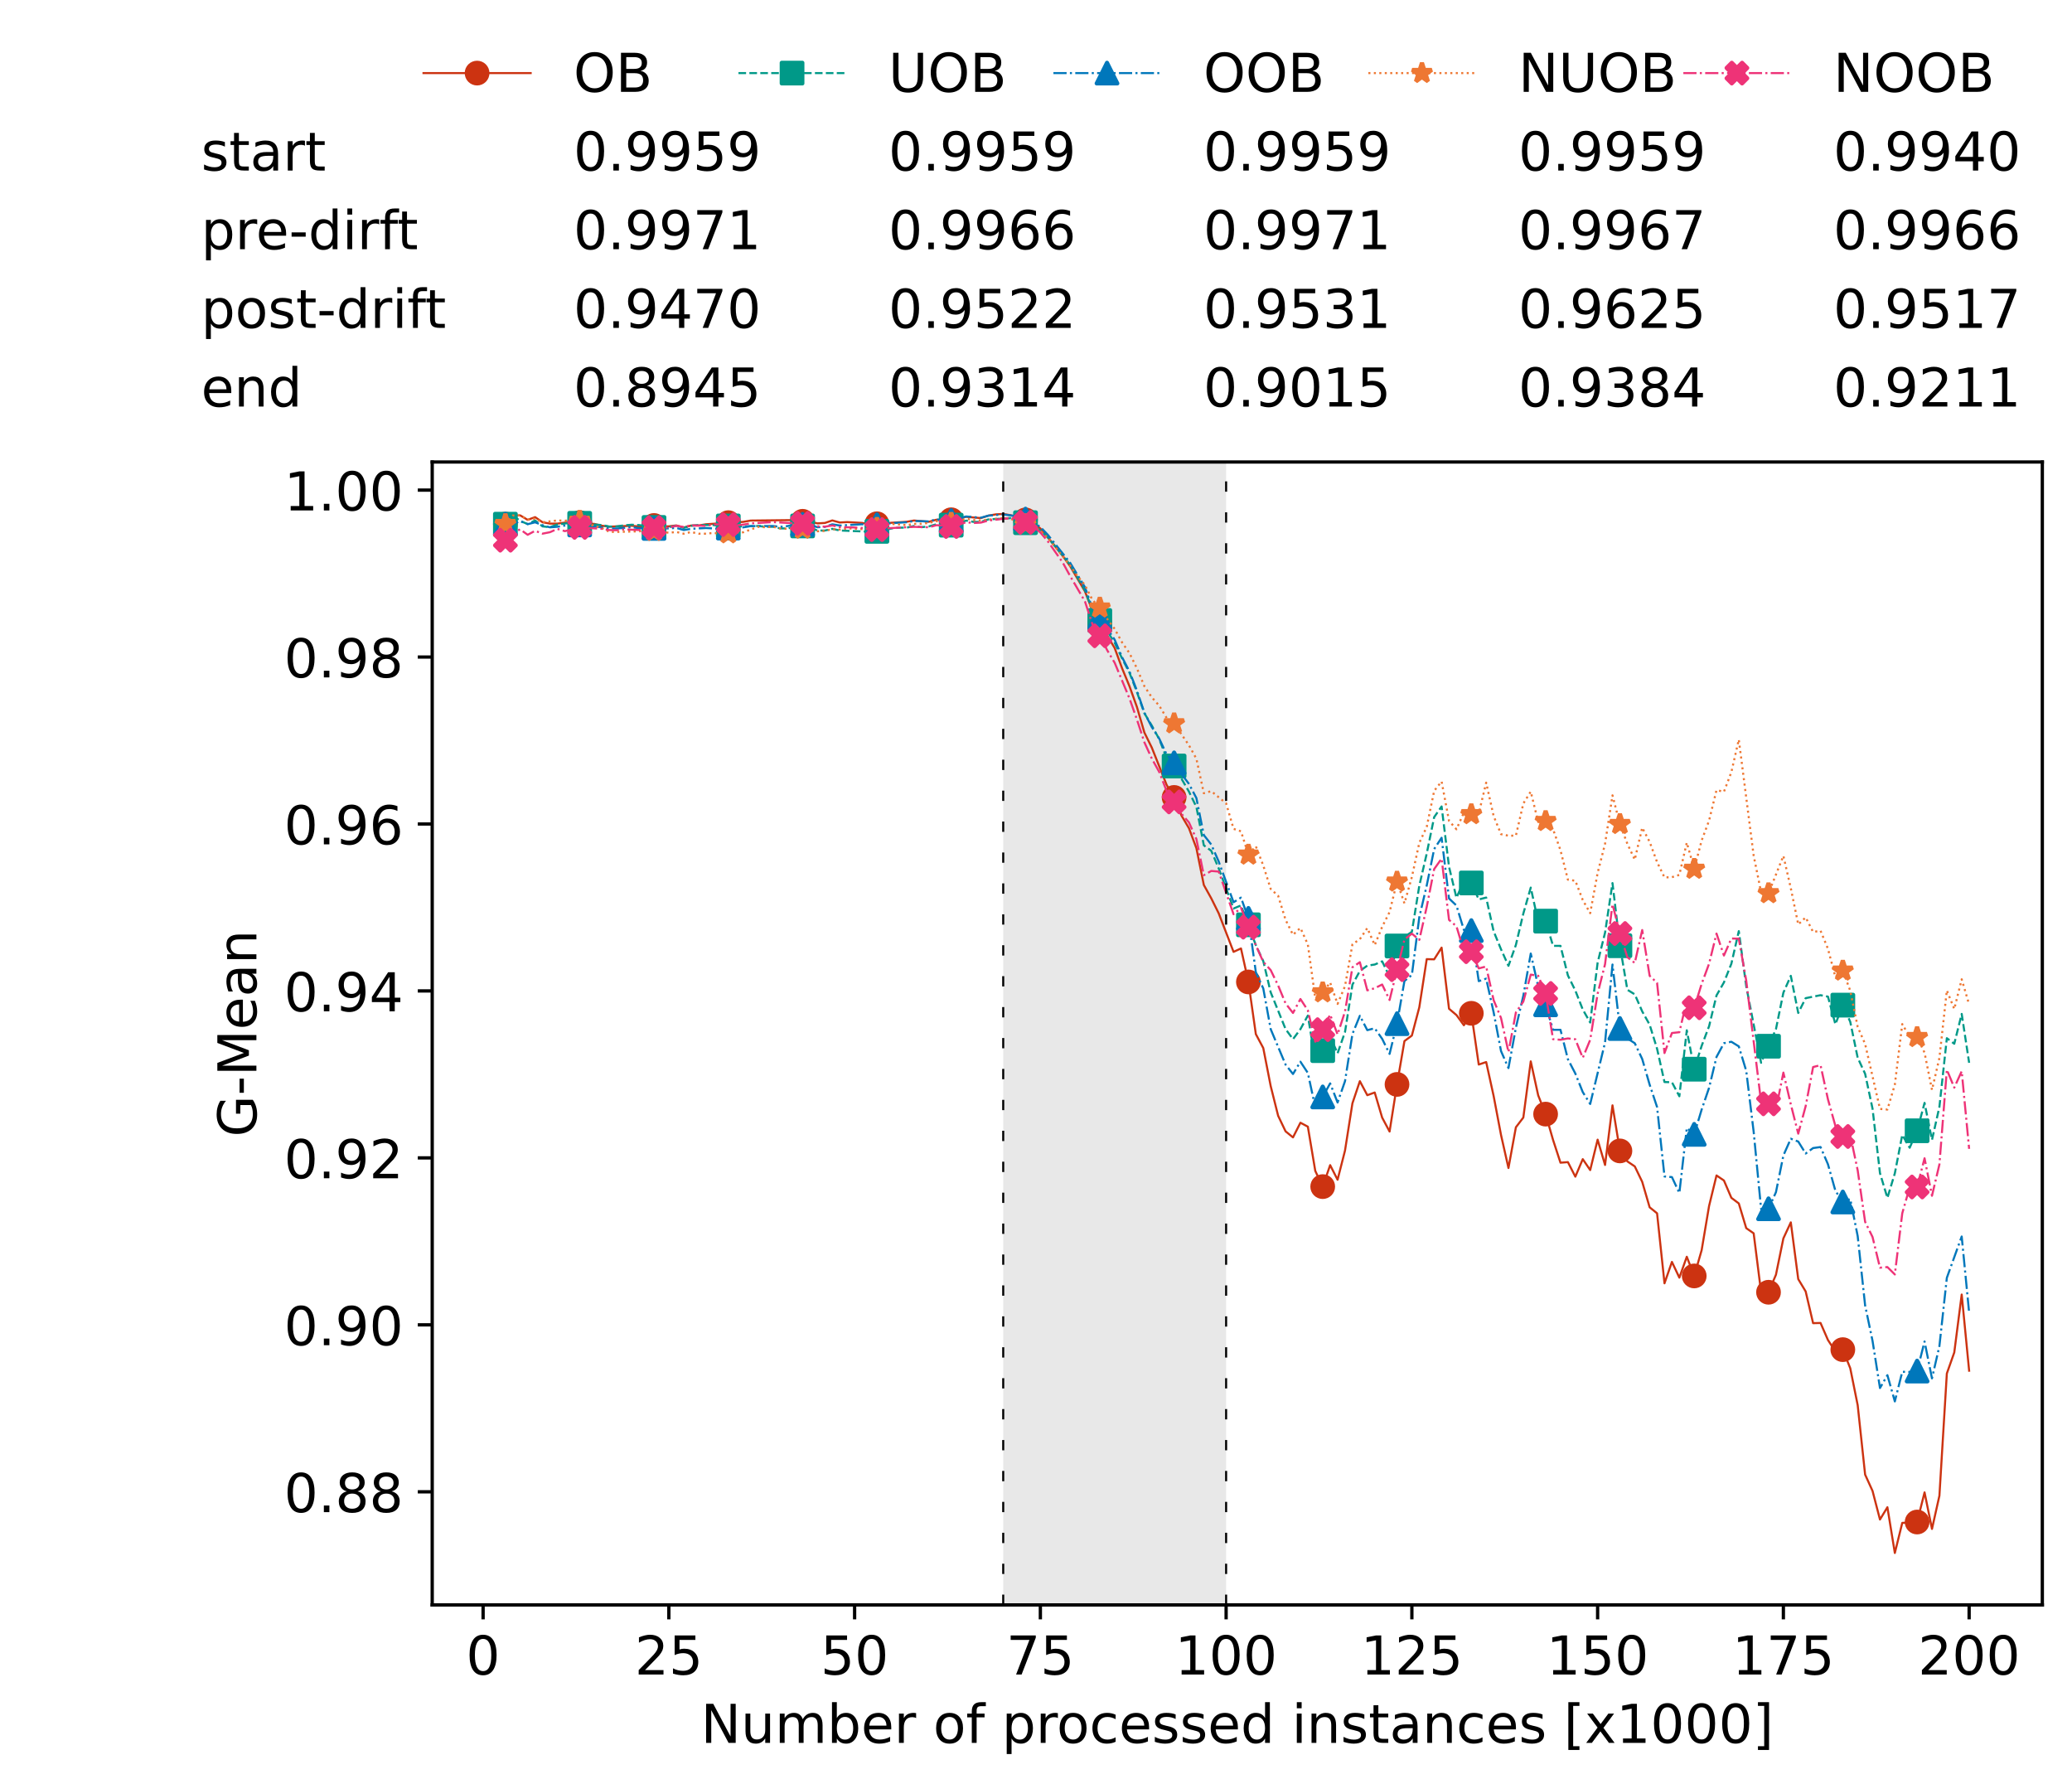 <?xml version="1.0" encoding="utf-8" standalone="no"?>
<!DOCTYPE svg PUBLIC "-//W3C//DTD SVG 1.1//EN"
  "http://www.w3.org/Graphics/SVG/1.1/DTD/svg11.dtd">
<!-- Created with matplotlib (https://matplotlib.org/) -->
<svg height="432.615pt" version="1.1" viewBox="0 0 502.65 432.615" width="502.65pt" xmlns="http://www.w3.org/2000/svg" xmlns:xlink="http://www.w3.org/1999/xlink">
 <defs>
  <style type="text/css">*{stroke-linecap:butt;stroke-linejoin:round;}</style>
 </defs>
 <g id="figure_1">
  <g id="patch_1">
   <path d="M 0 432.615 
L 502.65 432.615 
L 502.65 0 
L 0 0 
z
" style="fill:#ffffff;"/>
  </g>
  <g id="axes_1">
   <g id="patch_2">
    <path d="M 104.85 389.252 
L 495.45 389.252 
L 495.45 112.052 
L 104.85 112.052 
z
" style="fill:#ffffff;"/>
   </g>
   <g id="patch_3">
    <path clip-path="url(#p1e3f100360)" d="M 297.446 389.252 
L 297.446 112.052 
L 243.372 112.052 
L 243.372 389.252 
z
" style="fill:#d3d3d3;opacity:0.5;"/>
   </g>
   <g id="matplotlib.axis_1">
    <g id="xtick_1">
     <g id="line2d_1">
      <defs>
       <path d="M 0 0 
L 0 3.5 
" id="m6740fea95d" style="stroke:#000000;stroke-width:0.8;"/>
      </defs>
      <g>
       <use style="stroke:#000000;stroke-width:0.8;" x="117.197" xlink:href="#m6740fea95d" y="389.252"/>
      </g>
     </g>
     <g id="text_1">
      <!-- 0 -->
      <g transform="translate(113.061 406.13)scale(0.13 -0.13)">
       <defs>
        <path d="M 31.781 66.406 
Q 24.172 66.406 20.328 58.906 
Q 16.5 51.422 16.5 36.375 
Q 16.5 21.391 20.328 13.891 
Q 24.172 6.391 31.781 6.391 
Q 39.453 6.391 43.281 13.891 
Q 47.125 21.391 47.125 36.375 
Q 47.125 51.422 43.281 58.906 
Q 39.453 66.406 31.781 66.406 
z
M 31.781 74.219 
Q 44.047 74.219 50.516 64.516 
Q 56.984 54.828 56.984 36.375 
Q 56.984 17.969 50.516 8.266 
Q 44.047 -1.422 31.781 -1.422 
Q 19.531 -1.422 13.062 8.266 
Q 6.594 17.969 6.594 36.375 
Q 6.594 54.828 13.062 64.516 
Q 19.531 74.219 31.781 74.219 
z
" id="DejaVuSans-48"/>
       </defs>
       <use xlink:href="#DejaVuSans-48"/>
      </g>
     </g>
    </g>
    <g id="xtick_2">
     <g id="line2d_2">
      <g>
       <use style="stroke:#000000;stroke-width:0.8;" x="162.259" xlink:href="#m6740fea95d" y="389.252"/>
      </g>
     </g>
     <g id="text_2">
      <!-- 25 -->
      <g transform="translate(153.988 406.13)scale(0.13 -0.13)">
       <defs>
        <path d="M 19.188 8.297 
L 53.609 8.297 
L 53.609 0 
L 7.328 0 
L 7.328 8.297 
Q 12.938 14.109 22.625 23.891 
Q 32.328 33.688 34.812 36.531 
Q 39.547 41.844 41.422 45.531 
Q 43.312 49.219 43.312 52.781 
Q 43.312 58.594 39.234 62.25 
Q 35.156 65.922 28.609 65.922 
Q 23.969 65.922 18.812 64.312 
Q 13.672 62.703 7.812 59.422 
L 7.812 69.391 
Q 13.766 71.781 18.938 73 
Q 24.125 74.219 28.422 74.219 
Q 39.75 74.219 46.484 68.547 
Q 53.219 62.891 53.219 53.422 
Q 53.219 48.922 51.531 44.891 
Q 49.859 40.875 45.406 35.406 
Q 44.188 33.984 37.641 27.219 
Q 31.109 20.453 19.188 8.297 
z
" id="DejaVuSans-50"/>
        <path d="M 10.797 72.906 
L 49.516 72.906 
L 49.516 64.594 
L 19.828 64.594 
L 19.828 46.734 
Q 21.969 47.469 24.109 47.828 
Q 26.266 48.188 28.422 48.188 
Q 40.625 48.188 47.75 41.5 
Q 54.891 34.812 54.891 23.391 
Q 54.891 11.625 47.562 5.094 
Q 40.234 -1.422 26.906 -1.422 
Q 22.312 -1.422 17.547 -0.641 
Q 12.797 0.141 7.719 1.703 
L 7.719 11.625 
Q 12.109 9.234 16.797 8.062 
Q 21.484 6.891 26.703 6.891 
Q 35.156 6.891 40.078 11.328 
Q 45.016 15.766 45.016 23.391 
Q 45.016 31 40.078 35.438 
Q 35.156 39.891 26.703 39.891 
Q 22.75 39.891 18.812 39.016 
Q 14.891 38.141 10.797 36.281 
z
" id="DejaVuSans-53"/>
       </defs>
       <use xlink:href="#DejaVuSans-50"/>
       <use x="63.623" xlink:href="#DejaVuSans-53"/>
      </g>
     </g>
    </g>
    <g id="xtick_3">
     <g id="line2d_3">
      <g>
       <use style="stroke:#000000;stroke-width:0.8;" x="207.322" xlink:href="#m6740fea95d" y="389.252"/>
      </g>
     </g>
     <g id="text_3">
      <!-- 50 -->
      <g transform="translate(199.05 406.13)scale(0.13 -0.13)">
       <use xlink:href="#DejaVuSans-53"/>
       <use x="63.623" xlink:href="#DejaVuSans-48"/>
      </g>
     </g>
    </g>
    <g id="xtick_4">
     <g id="line2d_4">
      <g>
       <use style="stroke:#000000;stroke-width:0.8;" x="252.384" xlink:href="#m6740fea95d" y="389.252"/>
      </g>
     </g>
     <g id="text_4">
      <!-- 75 -->
      <g transform="translate(244.113 406.13)scale(0.13 -0.13)">
       <defs>
        <path d="M 8.203 72.906 
L 55.078 72.906 
L 55.078 68.703 
L 28.609 0 
L 18.312 0 
L 43.219 64.594 
L 8.203 64.594 
z
" id="DejaVuSans-55"/>
       </defs>
       <use xlink:href="#DejaVuSans-55"/>
       <use x="63.623" xlink:href="#DejaVuSans-53"/>
      </g>
     </g>
    </g>
    <g id="xtick_5">
     <g id="line2d_5">
      <g>
       <use style="stroke:#000000;stroke-width:0.8;" x="297.446" xlink:href="#m6740fea95d" y="389.252"/>
      </g>
     </g>
     <g id="text_5">
      <!-- 100 -->
      <g transform="translate(285.039 406.13)scale(0.13 -0.13)">
       <defs>
        <path d="M 12.406 8.297 
L 28.516 8.297 
L 28.516 63.922 
L 10.984 60.406 
L 10.984 69.391 
L 28.422 72.906 
L 38.281 72.906 
L 38.281 8.297 
L 54.391 8.297 
L 54.391 0 
L 12.406 0 
z
" id="DejaVuSans-49"/>
       </defs>
       <use xlink:href="#DejaVuSans-49"/>
       <use x="63.623" xlink:href="#DejaVuSans-48"/>
       <use x="127.246" xlink:href="#DejaVuSans-48"/>
      </g>
     </g>
    </g>
    <g id="xtick_6">
     <g id="line2d_6">
      <g>
       <use style="stroke:#000000;stroke-width:0.8;" x="342.509" xlink:href="#m6740fea95d" y="389.252"/>
      </g>
     </g>
     <g id="text_6">
      <!-- 125 -->
      <g transform="translate(330.102 406.13)scale(0.13 -0.13)">
       <use xlink:href="#DejaVuSans-49"/>
       <use x="63.623" xlink:href="#DejaVuSans-50"/>
       <use x="127.246" xlink:href="#DejaVuSans-53"/>
      </g>
     </g>
    </g>
    <g id="xtick_7">
     <g id="line2d_7">
      <g>
       <use style="stroke:#000000;stroke-width:0.8;" x="387.571" xlink:href="#m6740fea95d" y="389.252"/>
      </g>
     </g>
     <g id="text_7">
      <!-- 150 -->
      <g transform="translate(375.164 406.13)scale(0.13 -0.13)">
       <use xlink:href="#DejaVuSans-49"/>
       <use x="63.623" xlink:href="#DejaVuSans-53"/>
       <use x="127.246" xlink:href="#DejaVuSans-48"/>
      </g>
     </g>
    </g>
    <g id="xtick_8">
     <g id="line2d_8">
      <g>
       <use style="stroke:#000000;stroke-width:0.8;" x="432.633" xlink:href="#m6740fea95d" y="389.252"/>
      </g>
     </g>
     <g id="text_8">
      <!-- 175 -->
      <g transform="translate(420.226 406.13)scale(0.13 -0.13)">
       <use xlink:href="#DejaVuSans-49"/>
       <use x="63.623" xlink:href="#DejaVuSans-55"/>
       <use x="127.246" xlink:href="#DejaVuSans-53"/>
      </g>
     </g>
    </g>
    <g id="xtick_9">
     <g id="line2d_9">
      <g>
       <use style="stroke:#000000;stroke-width:0.8;" x="477.695" xlink:href="#m6740fea95d" y="389.252"/>
      </g>
     </g>
     <g id="text_9">
      <!-- 200 -->
      <g transform="translate(465.289 406.13)scale(0.13 -0.13)">
       <use xlink:href="#DejaVuSans-50"/>
       <use x="63.623" xlink:href="#DejaVuSans-48"/>
       <use x="127.246" xlink:href="#DejaVuSans-48"/>
      </g>
     </g>
    </g>
    <g id="text_10">
     <!-- Number of processed instances [x1000] -->
     <g transform="translate(170.025 422.711)scale(0.13 -0.13)">
      <defs>
       <path d="M 9.812 72.906 
L 23.094 72.906 
L 55.422 11.922 
L 55.422 72.906 
L 64.984 72.906 
L 64.984 0 
L 51.703 0 
L 19.391 60.984 
L 19.391 0 
L 9.812 0 
z
" id="DejaVuSans-78"/>
       <path d="M 8.5 21.578 
L 8.5 54.688 
L 17.484 54.688 
L 17.484 21.922 
Q 17.484 14.156 20.5 10.266 
Q 23.531 6.391 29.594 6.391 
Q 36.859 6.391 41.078 11.031 
Q 45.312 15.672 45.312 23.688 
L 45.312 54.688 
L 54.297 54.688 
L 54.297 0 
L 45.312 0 
L 45.312 8.406 
Q 42.047 3.422 37.719 1 
Q 33.406 -1.422 27.688 -1.422 
Q 18.266 -1.422 13.375 4.438 
Q 8.5 10.297 8.5 21.578 
z
M 31.109 56 
z
" id="DejaVuSans-117"/>
       <path d="M 52 44.188 
Q 55.375 50.25 60.062 53.125 
Q 64.75 56 71.094 56 
Q 79.641 56 84.281 50.016 
Q 88.922 44.047 88.922 33.016 
L 88.922 0 
L 79.891 0 
L 79.891 32.719 
Q 79.891 40.578 77.094 44.375 
Q 74.312 48.188 68.609 48.188 
Q 61.625 48.188 57.562 43.547 
Q 53.516 38.922 53.516 30.906 
L 53.516 0 
L 44.484 0 
L 44.484 32.719 
Q 44.484 40.625 41.703 44.406 
Q 38.922 48.188 33.109 48.188 
Q 26.219 48.188 22.156 43.531 
Q 18.109 38.875 18.109 30.906 
L 18.109 0 
L 9.078 0 
L 9.078 54.688 
L 18.109 54.688 
L 18.109 46.188 
Q 21.188 51.219 25.484 53.609 
Q 29.781 56 35.688 56 
Q 41.656 56 45.828 52.969 
Q 50 49.953 52 44.188 
z
" id="DejaVuSans-109"/>
       <path d="M 48.688 27.297 
Q 48.688 37.203 44.609 42.844 
Q 40.531 48.484 33.406 48.484 
Q 26.266 48.484 22.188 42.844 
Q 18.109 37.203 18.109 27.297 
Q 18.109 17.391 22.188 11.75 
Q 26.266 6.109 33.406 6.109 
Q 40.531 6.109 44.609 11.75 
Q 48.688 17.391 48.688 27.297 
z
M 18.109 46.391 
Q 20.953 51.266 25.266 53.625 
Q 29.594 56 35.594 56 
Q 45.562 56 51.781 48.094 
Q 58.016 40.188 58.016 27.297 
Q 58.016 14.406 51.781 6.484 
Q 45.562 -1.422 35.594 -1.422 
Q 29.594 -1.422 25.266 0.953 
Q 20.953 3.328 18.109 8.203 
L 18.109 0 
L 9.078 0 
L 9.078 75.984 
L 18.109 75.984 
z
" id="DejaVuSans-98"/>
       <path d="M 56.203 29.594 
L 56.203 25.203 
L 14.891 25.203 
Q 15.484 15.922 20.484 11.062 
Q 25.484 6.203 34.422 6.203 
Q 39.594 6.203 44.453 7.469 
Q 49.312 8.734 54.109 11.281 
L 54.109 2.781 
Q 49.266 0.734 44.188 -0.344 
Q 39.109 -1.422 33.891 -1.422 
Q 20.797 -1.422 13.156 6.188 
Q 5.516 13.812 5.516 26.812 
Q 5.516 40.234 12.766 48.109 
Q 20.016 56 32.328 56 
Q 43.359 56 49.781 48.891 
Q 56.203 41.797 56.203 29.594 
z
M 47.219 32.234 
Q 47.125 39.594 43.094 43.984 
Q 39.062 48.391 32.422 48.391 
Q 24.906 48.391 20.391 44.141 
Q 15.875 39.891 15.188 32.172 
z
" id="DejaVuSans-101"/>
       <path d="M 41.109 46.297 
Q 39.594 47.172 37.812 47.578 
Q 36.031 48 33.891 48 
Q 26.266 48 22.188 43.047 
Q 18.109 38.094 18.109 28.812 
L 18.109 0 
L 9.078 0 
L 9.078 54.688 
L 18.109 54.688 
L 18.109 46.188 
Q 20.953 51.172 25.484 53.578 
Q 30.031 56 36.531 56 
Q 37.453 56 38.578 55.875 
Q 39.703 55.766 41.062 55.516 
z
" id="DejaVuSans-114"/>
       <path id="DejaVuSans-32"/>
       <path d="M 30.609 48.391 
Q 23.391 48.391 19.188 42.75 
Q 14.984 37.109 14.984 27.297 
Q 14.984 17.484 19.156 11.844 
Q 23.344 6.203 30.609 6.203 
Q 37.797 6.203 41.984 11.859 
Q 46.188 17.531 46.188 27.297 
Q 46.188 37.016 41.984 42.703 
Q 37.797 48.391 30.609 48.391 
z
M 30.609 56 
Q 42.328 56 49.016 48.375 
Q 55.719 40.766 55.719 27.297 
Q 55.719 13.875 49.016 6.219 
Q 42.328 -1.422 30.609 -1.422 
Q 18.844 -1.422 12.172 6.219 
Q 5.516 13.875 5.516 27.297 
Q 5.516 40.766 12.172 48.375 
Q 18.844 56 30.609 56 
z
" id="DejaVuSans-111"/>
       <path d="M 37.109 75.984 
L 37.109 68.5 
L 28.516 68.5 
Q 23.688 68.5 21.797 66.547 
Q 19.922 64.594 19.922 59.516 
L 19.922 54.688 
L 34.719 54.688 
L 34.719 47.703 
L 19.922 47.703 
L 19.922 0 
L 10.891 0 
L 10.891 47.703 
L 2.297 47.703 
L 2.297 54.688 
L 10.891 54.688 
L 10.891 58.5 
Q 10.891 67.625 15.141 71.797 
Q 19.391 75.984 28.609 75.984 
z
" id="DejaVuSans-102"/>
       <path d="M 18.109 8.203 
L 18.109 -20.797 
L 9.078 -20.797 
L 9.078 54.688 
L 18.109 54.688 
L 18.109 46.391 
Q 20.953 51.266 25.266 53.625 
Q 29.594 56 35.594 56 
Q 45.562 56 51.781 48.094 
Q 58.016 40.188 58.016 27.297 
Q 58.016 14.406 51.781 6.484 
Q 45.562 -1.422 35.594 -1.422 
Q 29.594 -1.422 25.266 0.953 
Q 20.953 3.328 18.109 8.203 
z
M 48.688 27.297 
Q 48.688 37.203 44.609 42.844 
Q 40.531 48.484 33.406 48.484 
Q 26.266 48.484 22.188 42.844 
Q 18.109 37.203 18.109 27.297 
Q 18.109 17.391 22.188 11.75 
Q 26.266 6.109 33.406 6.109 
Q 40.531 6.109 44.609 11.75 
Q 48.688 17.391 48.688 27.297 
z
" id="DejaVuSans-112"/>
       <path d="M 48.781 52.594 
L 48.781 44.188 
Q 44.969 46.297 41.141 47.344 
Q 37.312 48.391 33.406 48.391 
Q 24.656 48.391 19.812 42.844 
Q 14.984 37.312 14.984 27.297 
Q 14.984 17.281 19.812 11.734 
Q 24.656 6.203 33.406 6.203 
Q 37.312 6.203 41.141 7.25 
Q 44.969 8.297 48.781 10.406 
L 48.781 2.094 
Q 45.016 0.344 40.984 -0.531 
Q 36.969 -1.422 32.422 -1.422 
Q 20.062 -1.422 12.781 6.344 
Q 5.516 14.109 5.516 27.297 
Q 5.516 40.672 12.859 48.328 
Q 20.219 56 33.016 56 
Q 37.156 56 41.109 55.141 
Q 45.062 54.297 48.781 52.594 
z
" id="DejaVuSans-99"/>
       <path d="M 44.281 53.078 
L 44.281 44.578 
Q 40.484 46.531 36.375 47.5 
Q 32.281 48.484 27.875 48.484 
Q 21.188 48.484 17.844 46.438 
Q 14.5 44.391 14.5 40.281 
Q 14.5 37.156 16.891 35.375 
Q 19.281 33.594 26.516 31.984 
L 29.594 31.297 
Q 39.156 29.25 43.188 25.516 
Q 47.219 21.781 47.219 15.094 
Q 47.219 7.469 41.188 3.016 
Q 35.156 -1.422 24.609 -1.422 
Q 20.219 -1.422 15.453 -0.562 
Q 10.688 0.297 5.422 2 
L 5.422 11.281 
Q 10.406 8.688 15.234 7.391 
Q 20.062 6.109 24.812 6.109 
Q 31.156 6.109 34.562 8.281 
Q 37.984 10.453 37.984 14.406 
Q 37.984 18.062 35.516 20.016 
Q 33.062 21.969 24.703 23.781 
L 21.578 24.516 
Q 13.234 26.266 9.516 29.906 
Q 5.812 33.547 5.812 39.891 
Q 5.812 47.609 11.281 51.797 
Q 16.75 56 26.812 56 
Q 31.781 56 36.172 55.266 
Q 40.578 54.547 44.281 53.078 
z
" id="DejaVuSans-115"/>
       <path d="M 45.406 46.391 
L 45.406 75.984 
L 54.391 75.984 
L 54.391 0 
L 45.406 0 
L 45.406 8.203 
Q 42.578 3.328 38.25 0.953 
Q 33.938 -1.422 27.875 -1.422 
Q 17.969 -1.422 11.734 6.484 
Q 5.516 14.406 5.516 27.297 
Q 5.516 40.188 11.734 48.094 
Q 17.969 56 27.875 56 
Q 33.938 56 38.25 53.625 
Q 42.578 51.266 45.406 46.391 
z
M 14.797 27.297 
Q 14.797 17.391 18.875 11.75 
Q 22.953 6.109 30.078 6.109 
Q 37.203 6.109 41.297 11.75 
Q 45.406 17.391 45.406 27.297 
Q 45.406 37.203 41.297 42.844 
Q 37.203 48.484 30.078 48.484 
Q 22.953 48.484 18.875 42.844 
Q 14.797 37.203 14.797 27.297 
z
" id="DejaVuSans-100"/>
       <path d="M 9.422 54.688 
L 18.406 54.688 
L 18.406 0 
L 9.422 0 
z
M 9.422 75.984 
L 18.406 75.984 
L 18.406 64.594 
L 9.422 64.594 
z
" id="DejaVuSans-105"/>
       <path d="M 54.891 33.016 
L 54.891 0 
L 45.906 0 
L 45.906 32.719 
Q 45.906 40.484 42.875 44.328 
Q 39.844 48.188 33.797 48.188 
Q 26.516 48.188 22.312 43.547 
Q 18.109 38.922 18.109 30.906 
L 18.109 0 
L 9.078 0 
L 9.078 54.688 
L 18.109 54.688 
L 18.109 46.188 
Q 21.344 51.125 25.703 53.562 
Q 30.078 56 35.797 56 
Q 45.219 56 50.047 50.172 
Q 54.891 44.344 54.891 33.016 
z
" id="DejaVuSans-110"/>
       <path d="M 18.312 70.219 
L 18.312 54.688 
L 36.812 54.688 
L 36.812 47.703 
L 18.312 47.703 
L 18.312 18.016 
Q 18.312 11.328 20.141 9.422 
Q 21.969 7.516 27.594 7.516 
L 36.812 7.516 
L 36.812 0 
L 27.594 0 
Q 17.188 0 13.234 3.875 
Q 9.281 7.766 9.281 18.016 
L 9.281 47.703 
L 2.688 47.703 
L 2.688 54.688 
L 9.281 54.688 
L 9.281 70.219 
z
" id="DejaVuSans-116"/>
       <path d="M 34.281 27.484 
Q 23.391 27.484 19.188 25 
Q 14.984 22.516 14.984 16.5 
Q 14.984 11.719 18.141 8.906 
Q 21.297 6.109 26.703 6.109 
Q 34.188 6.109 38.703 11.406 
Q 43.219 16.703 43.219 25.484 
L 43.219 27.484 
z
M 52.203 31.203 
L 52.203 0 
L 43.219 0 
L 43.219 8.297 
Q 40.141 3.328 35.547 0.953 
Q 30.953 -1.422 24.312 -1.422 
Q 15.922 -1.422 10.953 3.297 
Q 6 8.016 6 15.922 
Q 6 25.141 12.172 29.828 
Q 18.359 34.516 30.609 34.516 
L 43.219 34.516 
L 43.219 35.406 
Q 43.219 41.609 39.141 45 
Q 35.062 48.391 27.688 48.391 
Q 23 48.391 18.547 47.266 
Q 14.109 46.141 10.016 43.891 
L 10.016 52.203 
Q 14.938 54.109 19.578 55.047 
Q 24.219 56 28.609 56 
Q 40.484 56 46.344 49.844 
Q 52.203 43.703 52.203 31.203 
z
" id="DejaVuSans-97"/>
       <path d="M 8.594 75.984 
L 29.297 75.984 
L 29.297 69 
L 17.578 69 
L 17.578 -6.203 
L 29.297 -6.203 
L 29.297 -13.188 
L 8.594 -13.188 
z
" id="DejaVuSans-91"/>
       <path d="M 54.891 54.688 
L 35.109 28.078 
L 55.906 0 
L 45.312 0 
L 29.391 21.484 
L 13.484 0 
L 2.875 0 
L 24.125 28.609 
L 4.688 54.688 
L 15.281 54.688 
L 29.781 35.203 
L 44.281 54.688 
z
" id="DejaVuSans-120"/>
       <path d="M 30.422 75.984 
L 30.422 -13.188 
L 9.719 -13.188 
L 9.719 -6.203 
L 21.391 -6.203 
L 21.391 69 
L 9.719 69 
L 9.719 75.984 
z
" id="DejaVuSans-93"/>
      </defs>
      <use xlink:href="#DejaVuSans-78"/>
      <use x="74.805" xlink:href="#DejaVuSans-117"/>
      <use x="138.184" xlink:href="#DejaVuSans-109"/>
      <use x="235.596" xlink:href="#DejaVuSans-98"/>
      <use x="299.072" xlink:href="#DejaVuSans-101"/>
      <use x="360.596" xlink:href="#DejaVuSans-114"/>
      <use x="401.709" xlink:href="#DejaVuSans-32"/>
      <use x="433.496" xlink:href="#DejaVuSans-111"/>
      <use x="494.678" xlink:href="#DejaVuSans-102"/>
      <use x="529.883" xlink:href="#DejaVuSans-32"/>
      <use x="561.67" xlink:href="#DejaVuSans-112"/>
      <use x="625.146" xlink:href="#DejaVuSans-114"/>
      <use x="664.01" xlink:href="#DejaVuSans-111"/>
      <use x="725.191" xlink:href="#DejaVuSans-99"/>
      <use x="780.172" xlink:href="#DejaVuSans-101"/>
      <use x="841.695" xlink:href="#DejaVuSans-115"/>
      <use x="893.795" xlink:href="#DejaVuSans-115"/>
      <use x="945.895" xlink:href="#DejaVuSans-101"/>
      <use x="1007.418" xlink:href="#DejaVuSans-100"/>
      <use x="1070.895" xlink:href="#DejaVuSans-32"/>
      <use x="1102.682" xlink:href="#DejaVuSans-105"/>
      <use x="1130.465" xlink:href="#DejaVuSans-110"/>
      <use x="1193.844" xlink:href="#DejaVuSans-115"/>
      <use x="1245.943" xlink:href="#DejaVuSans-116"/>
      <use x="1285.152" xlink:href="#DejaVuSans-97"/>
      <use x="1346.432" xlink:href="#DejaVuSans-110"/>
      <use x="1409.811" xlink:href="#DejaVuSans-99"/>
      <use x="1464.791" xlink:href="#DejaVuSans-101"/>
      <use x="1526.314" xlink:href="#DejaVuSans-115"/>
      <use x="1578.414" xlink:href="#DejaVuSans-32"/>
      <use x="1610.201" xlink:href="#DejaVuSans-91"/>
      <use x="1649.215" xlink:href="#DejaVuSans-120"/>
      <use x="1708.395" xlink:href="#DejaVuSans-49"/>
      <use x="1772.018" xlink:href="#DejaVuSans-48"/>
      <use x="1835.641" xlink:href="#DejaVuSans-48"/>
      <use x="1899.264" xlink:href="#DejaVuSans-48"/>
      <use x="1962.887" xlink:href="#DejaVuSans-93"/>
     </g>
    </g>
   </g>
   <g id="matplotlib.axis_2">
    <g id="ytick_1">
     <g id="line2d_10">
      <defs>
       <path d="M 0 0 
L -3.5 0 
" id="m8e41f2f389" style="stroke:#000000;stroke-width:0.8;"/>
      </defs>
      <g>
       <use style="stroke:#000000;stroke-width:0.8;" x="104.85" xlink:href="#m8e41f2f389" y="361.81"/>
      </g>
     </g>
     <g id="text_11">
      <!-- 0.88 -->
      <g transform="translate(68.905 366.749)scale(0.13 -0.13)">
       <defs>
        <path d="M 10.688 12.406 
L 21 12.406 
L 21 0 
L 10.688 0 
z
" id="DejaVuSans-46"/>
        <path d="M 31.781 34.625 
Q 24.75 34.625 20.719 30.859 
Q 16.703 27.094 16.703 20.516 
Q 16.703 13.922 20.719 10.156 
Q 24.75 6.391 31.781 6.391 
Q 38.812 6.391 42.859 10.172 
Q 46.922 13.969 46.922 20.516 
Q 46.922 27.094 42.891 30.859 
Q 38.875 34.625 31.781 34.625 
z
M 21.922 38.812 
Q 15.578 40.375 12.031 44.719 
Q 8.5 49.078 8.5 55.328 
Q 8.5 64.062 14.719 69.141 
Q 20.953 74.219 31.781 74.219 
Q 42.672 74.219 48.875 69.141 
Q 55.078 64.062 55.078 55.328 
Q 55.078 49.078 51.531 44.719 
Q 48 40.375 41.703 38.812 
Q 48.828 37.156 52.797 32.312 
Q 56.781 27.484 56.781 20.516 
Q 56.781 9.906 50.312 4.234 
Q 43.844 -1.422 31.781 -1.422 
Q 19.734 -1.422 13.25 4.234 
Q 6.781 9.906 6.781 20.516 
Q 6.781 27.484 10.781 32.312 
Q 14.797 37.156 21.922 38.812 
z
M 18.312 54.391 
Q 18.312 48.734 21.844 45.562 
Q 25.391 42.391 31.781 42.391 
Q 38.141 42.391 41.719 45.562 
Q 45.312 48.734 45.312 54.391 
Q 45.312 60.062 41.719 63.234 
Q 38.141 66.406 31.781 66.406 
Q 25.391 66.406 21.844 63.234 
Q 18.312 60.062 18.312 54.391 
z
" id="DejaVuSans-56"/>
       </defs>
       <use xlink:href="#DejaVuSans-48"/>
       <use x="63.623" xlink:href="#DejaVuSans-46"/>
       <use x="95.41" xlink:href="#DejaVuSans-56"/>
       <use x="159.033" xlink:href="#DejaVuSans-56"/>
      </g>
     </g>
    </g>
    <g id="ytick_2">
     <g id="line2d_11">
      <g>
       <use style="stroke:#000000;stroke-width:0.8;" x="104.85" xlink:href="#m8e41f2f389" y="321.319"/>
      </g>
     </g>
     <g id="text_12">
      <!-- 0.90 -->
      <g transform="translate(68.905 326.258)scale(0.13 -0.13)">
       <defs>
        <path d="M 10.984 1.516 
L 10.984 10.5 
Q 14.703 8.734 18.5 7.812 
Q 22.312 6.891 25.984 6.891 
Q 35.75 6.891 40.891 13.453 
Q 46.047 20.016 46.781 33.406 
Q 43.953 29.203 39.594 26.953 
Q 35.25 24.703 29.984 24.703 
Q 19.047 24.703 12.672 31.312 
Q 6.297 37.938 6.297 49.422 
Q 6.297 60.641 12.938 67.422 
Q 19.578 74.219 30.609 74.219 
Q 43.266 74.219 49.922 64.516 
Q 56.594 54.828 56.594 36.375 
Q 56.594 19.141 48.406 8.859 
Q 40.234 -1.422 26.422 -1.422 
Q 22.703 -1.422 18.891 -0.688 
Q 15.094 0.047 10.984 1.516 
z
M 30.609 32.422 
Q 37.25 32.422 41.125 36.953 
Q 45.016 41.5 45.016 49.422 
Q 45.016 57.281 41.125 61.844 
Q 37.25 66.406 30.609 66.406 
Q 23.969 66.406 20.094 61.844 
Q 16.219 57.281 16.219 49.422 
Q 16.219 41.5 20.094 36.953 
Q 23.969 32.422 30.609 32.422 
z
" id="DejaVuSans-57"/>
       </defs>
       <use xlink:href="#DejaVuSans-48"/>
       <use x="63.623" xlink:href="#DejaVuSans-46"/>
       <use x="95.41" xlink:href="#DejaVuSans-57"/>
       <use x="159.033" xlink:href="#DejaVuSans-48"/>
      </g>
     </g>
    </g>
    <g id="ytick_3">
     <g id="line2d_12">
      <g>
       <use style="stroke:#000000;stroke-width:0.8;" x="104.85" xlink:href="#m8e41f2f389" y="280.828"/>
      </g>
     </g>
     <g id="text_13">
      <!-- 0.92 -->
      <g transform="translate(68.905 285.767)scale(0.13 -0.13)">
       <use xlink:href="#DejaVuSans-48"/>
       <use x="63.623" xlink:href="#DejaVuSans-46"/>
       <use x="95.41" xlink:href="#DejaVuSans-57"/>
       <use x="159.033" xlink:href="#DejaVuSans-50"/>
      </g>
     </g>
    </g>
    <g id="ytick_4">
     <g id="line2d_13">
      <g>
       <use style="stroke:#000000;stroke-width:0.8;" x="104.85" xlink:href="#m8e41f2f389" y="240.337"/>
      </g>
     </g>
     <g id="text_14">
      <!-- 0.94 -->
      <g transform="translate(68.905 245.276)scale(0.13 -0.13)">
       <defs>
        <path d="M 37.797 64.312 
L 12.891 25.391 
L 37.797 25.391 
z
M 35.203 72.906 
L 47.609 72.906 
L 47.609 25.391 
L 58.016 25.391 
L 58.016 17.188 
L 47.609 17.188 
L 47.609 0 
L 37.797 0 
L 37.797 17.188 
L 4.891 17.188 
L 4.891 26.703 
z
" id="DejaVuSans-52"/>
       </defs>
       <use xlink:href="#DejaVuSans-48"/>
       <use x="63.623" xlink:href="#DejaVuSans-46"/>
       <use x="95.41" xlink:href="#DejaVuSans-57"/>
       <use x="159.033" xlink:href="#DejaVuSans-52"/>
      </g>
     </g>
    </g>
    <g id="ytick_5">
     <g id="line2d_14">
      <g>
       <use style="stroke:#000000;stroke-width:0.8;" x="104.85" xlink:href="#m8e41f2f389" y="199.846"/>
      </g>
     </g>
     <g id="text_15">
      <!-- 0.96 -->
      <g transform="translate(68.905 204.785)scale(0.13 -0.13)">
       <defs>
        <path d="M 33.016 40.375 
Q 26.375 40.375 22.484 35.828 
Q 18.609 31.297 18.609 23.391 
Q 18.609 15.531 22.484 10.953 
Q 26.375 6.391 33.016 6.391 
Q 39.656 6.391 43.531 10.953 
Q 47.406 15.531 47.406 23.391 
Q 47.406 31.297 43.531 35.828 
Q 39.656 40.375 33.016 40.375 
z
M 52.594 71.297 
L 52.594 62.312 
Q 48.875 64.062 45.094 64.984 
Q 41.312 65.922 37.594 65.922 
Q 27.828 65.922 22.672 59.328 
Q 17.531 52.734 16.797 39.406 
Q 19.672 43.656 24.016 45.922 
Q 28.375 48.188 33.594 48.188 
Q 44.578 48.188 50.953 41.516 
Q 57.328 34.859 57.328 23.391 
Q 57.328 12.156 50.688 5.359 
Q 44.047 -1.422 33.016 -1.422 
Q 20.359 -1.422 13.672 8.266 
Q 6.984 17.969 6.984 36.375 
Q 6.984 53.656 15.188 63.938 
Q 23.391 74.219 37.203 74.219 
Q 40.922 74.219 44.703 73.484 
Q 48.484 72.75 52.594 71.297 
z
" id="DejaVuSans-54"/>
       </defs>
       <use xlink:href="#DejaVuSans-48"/>
       <use x="63.623" xlink:href="#DejaVuSans-46"/>
       <use x="95.41" xlink:href="#DejaVuSans-57"/>
       <use x="159.033" xlink:href="#DejaVuSans-54"/>
      </g>
     </g>
    </g>
    <g id="ytick_6">
     <g id="line2d_15">
      <g>
       <use style="stroke:#000000;stroke-width:0.8;" x="104.85" xlink:href="#m8e41f2f389" y="159.356"/>
      </g>
     </g>
     <g id="text_16">
      <!-- 0.98 -->
      <g transform="translate(68.905 164.295)scale(0.13 -0.13)">
       <use xlink:href="#DejaVuSans-48"/>
       <use x="63.623" xlink:href="#DejaVuSans-46"/>
       <use x="95.41" xlink:href="#DejaVuSans-57"/>
       <use x="159.033" xlink:href="#DejaVuSans-56"/>
      </g>
     </g>
    </g>
    <g id="ytick_7">
     <g id="line2d_16">
      <g>
       <use style="stroke:#000000;stroke-width:0.8;" x="104.85" xlink:href="#m8e41f2f389" y="118.865"/>
      </g>
     </g>
     <g id="text_17">
      <!-- 1.00 -->
      <g transform="translate(68.905 123.804)scale(0.13 -0.13)">
       <use xlink:href="#DejaVuSans-49"/>
       <use x="63.623" xlink:href="#DejaVuSans-46"/>
       <use x="95.41" xlink:href="#DejaVuSans-48"/>
       <use x="159.033" xlink:href="#DejaVuSans-48"/>
      </g>
     </g>
    </g>
    <g id="text_18">
     <!-- G-Mean -->
     <g transform="translate(62.201 275.744)rotate(-90)scale(0.13 -0.13)">
      <defs>
       <path d="M 59.516 10.406 
L 59.516 29.984 
L 43.406 29.984 
L 43.406 38.094 
L 69.281 38.094 
L 69.281 6.781 
Q 63.578 2.734 56.688 0.656 
Q 49.812 -1.422 42 -1.422 
Q 24.906 -1.422 15.25 8.562 
Q 5.609 18.562 5.609 36.375 
Q 5.609 54.25 15.25 64.234 
Q 24.906 74.219 42 74.219 
Q 49.125 74.219 55.547 72.453 
Q 61.969 70.703 67.391 67.281 
L 67.391 56.781 
Q 61.922 61.422 55.766 63.766 
Q 49.609 66.109 42.828 66.109 
Q 29.438 66.109 22.719 58.641 
Q 16.016 51.172 16.016 36.375 
Q 16.016 21.625 22.719 14.156 
Q 29.438 6.688 42.828 6.688 
Q 48.047 6.688 52.141 7.594 
Q 56.25 8.5 59.516 10.406 
z
" id="DejaVuSans-71"/>
       <path d="M 4.891 31.391 
L 31.203 31.391 
L 31.203 23.391 
L 4.891 23.391 
z
" id="DejaVuSans-45"/>
       <path d="M 9.812 72.906 
L 24.516 72.906 
L 43.109 23.297 
L 61.812 72.906 
L 76.516 72.906 
L 76.516 0 
L 66.891 0 
L 66.891 64.016 
L 48.094 14.016 
L 38.188 14.016 
L 19.391 64.016 
L 19.391 0 
L 9.812 0 
z
" id="DejaVuSans-77"/>
      </defs>
      <use xlink:href="#DejaVuSans-71"/>
      <use x="77.49" xlink:href="#DejaVuSans-45"/>
      <use x="113.574" xlink:href="#DejaVuSans-77"/>
      <use x="199.854" xlink:href="#DejaVuSans-101"/>
      <use x="261.377" xlink:href="#DejaVuSans-97"/>
      <use x="322.656" xlink:href="#DejaVuSans-110"/>
     </g>
    </g>
   </g>
   <g id="line2d_17"/>
   <g id="line2d_18"/>
   <g id="line2d_19"/>
   <g id="line2d_20"/>
   <g id="line2d_21"/>
   <g id="line2d_22">
    <path clip-path="url(#p1e3f100360)" d="M 122.605 127.128 
L 124.407 125.023 
L 126.21 125.004 
L 128.012 126.085 
L 129.815 125.422 
L 131.617 126.666 
L 133.419 126.994 
L 135.222 126.993 
L 137.024 126.754 
L 140.629 126.761 
L 144.234 127.081 
L 146.037 127.513 
L 147.839 127.74 
L 153.247 127.518 
L 155.049 127.695 
L 156.852 127.658 
L 158.654 127.448 
L 160.457 127.65 
L 162.259 127.651 
L 164.062 127.432 
L 165.864 127.951 
L 167.667 127.452 
L 169.469 127.455 
L 171.272 127.15 
L 180.284 126.575 
L 182.087 126.257 
L 192.902 126.133 
L 194.704 126.432 
L 196.507 126.533 
L 198.309 126.934 
L 200.112 126.837 
L 201.914 126.222 
L 203.717 126.722 
L 205.519 126.619 
L 209.124 126.821 
L 210.927 127.133 
L 219.939 126.55 
L 221.742 126.242 
L 225.347 126.553 
L 227.149 126.05 
L 228.952 126.145 
L 230.754 126.06 
L 234.359 125.348 
L 237.964 125.655 
L 239.767 125.057 
L 241.569 124.752 
L 243.372 124.652 
L 245.174 124.96 
L 246.976 125.455 
L 250.581 126.726 
L 252.384 128.176 
L 255.989 132.513 
L 257.791 134.791 
L 259.594 137.304 
L 263.199 143.425 
L 265.001 148.117 
L 268.606 154.16 
L 270.409 157.166 
L 272.211 162.084 
L 274.014 166.461 
L 275.816 171.495 
L 277.619 177.67 
L 279.421 181.329 
L 283.026 190.394 
L 284.829 193.405 
L 286.631 197.826 
L 288.434 200.879 
L 290.236 205.72 
L 292.039 214.637 
L 293.841 217.879 
L 295.644 221.506 
L 299.249 230.858 
L 301.051 230.034 
L 302.854 238.153 
L 304.656 250.81 
L 306.459 254.189 
L 308.261 263.417 
L 310.064 270.61 
L 311.866 274.385 
L 313.669 275.854 
L 315.471 272.297 
L 317.274 273.259 
L 319.076 283.993 
L 320.879 287.794 
L 322.681 282.584 
L 324.484 286.127 
L 326.286 279.055 
L 328.089 267.585 
L 329.891 262.222 
L 331.694 265.621 
L 333.496 264.971 
L 335.299 271.055 
L 337.101 274.439 
L 338.904 263.007 
L 340.706 252.495 
L 342.509 251.153 
L 344.311 244.295 
L 346.114 232.625 
L 347.916 232.671 
L 349.719 229.832 
L 351.521 244.66 
L 353.324 246.187 
L 355.126 248.659 
L 356.928 245.76 
L 358.731 258.188 
L 360.533 257.585 
L 362.336 265.779 
L 364.138 275.284 
L 365.941 283.282 
L 367.743 273.401 
L 369.546 271.043 
L 371.348 257.417 
L 373.151 265.656 
L 374.953 270.211 
L 376.756 276.464 
L 378.558 281.994 
L 380.361 281.852 
L 382.163 285.381 
L 383.966 281.133 
L 385.768 283.783 
L 387.571 276.403 
L 389.373 282.544 
L 391.176 268.084 
L 392.978 279.136 
L 394.781 281.675 
L 396.583 282.89 
L 398.386 286.631 
L 400.188 292.811 
L 401.991 294.268 
L 403.793 311.244 
L 405.596 306.056 
L 407.398 309.873 
L 409.201 304.806 
L 411.003 309.459 
L 412.806 303.206 
L 414.608 292.489 
L 416.411 285.087 
L 418.213 286.313 
L 420.016 290.515 
L 421.818 291.872 
L 423.621 297.87 
L 425.423 299.121 
L 427.226 313.413 
L 429.028 313.414 
L 430.831 309.164 
L 432.633 300.349 
L 434.436 296.466 
L 436.238 310.225 
L 438.041 313.221 
L 439.843 320.915 
L 441.646 320.864 
L 443.448 325.002 
L 445.251 327.785 
L 447.053 327.334 
L 448.856 331.845 
L 450.658 340.792 
L 452.461 357.639 
L 454.263 361.602 
L 456.066 368.535 
L 457.868 365.556 
L 459.671 376.652 
L 461.473 369.355 
L 465.078 369.142 
L 466.881 361.955 
L 468.683 370.817 
L 470.485 362.765 
L 472.288 333.116 
L 474.09 328.013 
L 475.893 313.969 
L 477.695 332.443 
L 477.695 332.443 
" style="fill:none;stroke:#cc3311;stroke-linecap:square;stroke-width:0.5;"/>
    <defs>
     <path d="M 0 2.5 
C 0.663 2.5 1.299 2.237 1.768 1.768 
C 2.237 1.299 2.5 0.663 2.5 0 
C 2.5 -0.663 2.237 -1.299 1.768 -1.768 
C 1.299 -2.237 0.663 -2.5 0 -2.5 
C -0.663 -2.5 -1.299 -2.237 -1.768 -1.768 
C -2.237 -1.299 -2.5 -0.663 -2.5 0 
C -2.5 0.663 -2.237 1.299 -1.768 1.768 
C -1.299 2.237 -0.663 2.5 0 2.5 
z
" id="md01b21116b" style="stroke:#cc3311;"/>
    </defs>
    <g clip-path="url(#p1e3f100360)">
     <use style="fill:#cc3311;stroke:#cc3311;" x="122.605" xlink:href="#md01b21116b" y="127.128"/>
     <use style="fill:#cc3311;stroke:#cc3311;" x="140.629" xlink:href="#md01b21116b" y="126.761"/>
     <use style="fill:#cc3311;stroke:#cc3311;" x="158.654" xlink:href="#md01b21116b" y="127.448"/>
     <use style="fill:#cc3311;stroke:#cc3311;" x="176.679" xlink:href="#md01b21116b" y="126.761"/>
     <use style="fill:#cc3311;stroke:#cc3311;" x="194.704" xlink:href="#md01b21116b" y="126.432"/>
     <use style="fill:#cc3311;stroke:#cc3311;" x="212.729" xlink:href="#md01b21116b" y="127.029"/>
     <use style="fill:#cc3311;stroke:#cc3311;" x="230.754" xlink:href="#md01b21116b" y="126.06"/>
     <use style="fill:#cc3311;stroke:#cc3311;" x="248.779" xlink:href="#md01b21116b" y="126.097"/>
     <use style="fill:#cc3311;stroke:#cc3311;" x="266.804" xlink:href="#md01b21116b" y="151.218"/>
     <use style="fill:#cc3311;stroke:#cc3311;" x="284.829" xlink:href="#md01b21116b" y="193.405"/>
     <use style="fill:#cc3311;stroke:#cc3311;" x="302.854" xlink:href="#md01b21116b" y="238.153"/>
     <use style="fill:#cc3311;stroke:#cc3311;" x="320.879" xlink:href="#md01b21116b" y="287.794"/>
     <use style="fill:#cc3311;stroke:#cc3311;" x="338.904" xlink:href="#md01b21116b" y="263.007"/>
     <use style="fill:#cc3311;stroke:#cc3311;" x="356.928" xlink:href="#md01b21116b" y="245.76"/>
     <use style="fill:#cc3311;stroke:#cc3311;" x="374.953" xlink:href="#md01b21116b" y="270.211"/>
     <use style="fill:#cc3311;stroke:#cc3311;" x="392.978" xlink:href="#md01b21116b" y="279.136"/>
     <use style="fill:#cc3311;stroke:#cc3311;" x="411.003" xlink:href="#md01b21116b" y="309.459"/>
     <use style="fill:#cc3311;stroke:#cc3311;" x="429.028" xlink:href="#md01b21116b" y="313.414"/>
     <use style="fill:#cc3311;stroke:#cc3311;" x="447.053" xlink:href="#md01b21116b" y="327.334"/>
     <use style="fill:#cc3311;stroke:#cc3311;" x="465.078" xlink:href="#md01b21116b" y="369.142"/>
    </g>
   </g>
   <g id="line2d_23"/>
   <g id="line2d_24"/>
   <g id="line2d_25"/>
   <g id="line2d_26"/>
   <g id="line2d_27">
    <path clip-path="url(#p1e3f100360)" d="M 122.605 127.128 
L 124.407 125.023 
L 126.21 126.354 
L 128.012 127.097 
L 129.815 126.232 
L 131.617 127.67 
L 133.419 127.854 
L 135.222 127.21 
L 138.827 126.744 
L 144.234 127.219 
L 146.037 127.344 
L 147.839 127.714 
L 149.642 127.675 
L 151.444 127.406 
L 153.247 127.268 
L 155.049 127.347 
L 158.654 127.928 
L 160.457 128.031 
L 162.259 127.829 
L 164.062 127.509 
L 165.864 128.024 
L 167.667 127.528 
L 169.469 127.327 
L 173.074 127.338 
L 174.877 127.66 
L 176.679 127.558 
L 180.284 127.683 
L 183.889 127.565 
L 185.692 127.762 
L 187.494 127.753 
L 189.297 128.154 
L 191.099 128.171 
L 192.902 127.662 
L 194.704 127.559 
L 196.507 127.962 
L 198.309 128.672 
L 200.112 128.672 
L 201.914 128.264 
L 203.717 128.662 
L 210.927 128.958 
L 212.729 128.868 
L 214.532 128.57 
L 216.334 128.16 
L 218.137 127.969 
L 219.939 127.978 
L 221.742 127.566 
L 223.544 127.859 
L 225.347 127.668 
L 227.149 127.157 
L 228.952 127.354 
L 230.754 127.368 
L 232.557 126.966 
L 234.359 126.264 
L 236.162 126.571 
L 237.964 126.572 
L 239.767 125.974 
L 245.174 125.668 
L 248.779 126.773 
L 250.581 127.366 
L 252.384 128.677 
L 254.186 130.34 
L 259.594 136.96 
L 263.199 143.188 
L 265.001 147.952 
L 268.606 153.128 
L 270.409 155.869 
L 272.211 159.708 
L 274.014 163.186 
L 275.816 167.863 
L 277.619 172.992 
L 279.421 175.981 
L 281.224 179.285 
L 283.026 183.896 
L 284.829 185.78 
L 288.434 192.005 
L 290.236 195.719 
L 292.039 205.019 
L 293.841 206.349 
L 295.644 210.616 
L 299.249 220.346 
L 301.051 219.599 
L 304.656 229.228 
L 306.459 233.096 
L 308.261 240.677 
L 311.866 249.58 
L 313.669 252.035 
L 315.471 249.606 
L 317.274 246.306 
L 319.076 257.244 
L 320.879 254.809 
L 322.681 251.377 
L 324.484 255.463 
L 326.286 250.301 
L 328.089 238.812 
L 329.891 235.49 
L 331.694 234.202 
L 333.496 233.932 
L 335.299 233.162 
L 337.101 236.871 
L 338.904 229.438 
L 340.706 227.231 
L 342.509 225.989 
L 344.311 214.828 
L 346.114 207.009 
L 347.916 198.18 
L 349.719 195.591 
L 351.521 210.222 
L 353.324 217.748 
L 355.126 213.632 
L 356.928 214.149 
L 358.731 218.149 
L 360.533 217.689 
L 362.336 225.854 
L 364.138 230.243 
L 365.941 234.248 
L 367.743 229.169 
L 369.546 221.573 
L 371.348 215.272 
L 373.151 223.557 
L 374.953 223.404 
L 376.756 229.404 
L 378.558 229.404 
L 380.361 236.575 
L 382.163 240.246 
L 383.966 244.84 
L 385.768 248 
L 387.571 233.479 
L 389.373 226.207 
L 391.176 214.18 
L 392.978 229.368 
L 394.781 240.048 
L 396.583 241.165 
L 398.386 245.299 
L 400.188 248.515 
L 401.991 254.363 
L 403.793 262.432 
L 405.596 262.479 
L 407.398 265.881 
L 409.201 249.879 
L 411.003 259.315 
L 412.806 253.657 
L 414.608 248.899 
L 416.411 241.424 
L 418.213 238.268 
L 420.016 233.729 
L 421.818 225.833 
L 423.621 239.196 
L 427.226 257.761 
L 430.831 249.593 
L 432.633 240.76 
L 434.436 236.673 
L 436.238 245.676 
L 438.041 242.084 
L 441.646 241.367 
L 443.448 241.714 
L 445.251 248.418 
L 447.053 243.774 
L 448.856 247.832 
L 450.658 256.528 
L 452.461 260.431 
L 454.263 268.893 
L 456.066 284.529 
L 457.868 290.53 
L 459.671 284.571 
L 461.473 275.257 
L 463.276 278.365 
L 465.078 274.253 
L 466.881 267.487 
L 468.683 276.462 
L 470.485 268.453 
L 472.288 251.795 
L 474.09 253.149 
L 475.893 245.91 
L 477.695 257.764 
L 477.695 257.764 
" style="fill:none;stroke:#009988;stroke-dasharray:1.85,0.8;stroke-dashoffset:0;stroke-width:0.5;"/>
    <defs>
     <path d="M -2.5 2.5 
L 2.5 2.5 
L 2.5 -2.5 
L -2.5 -2.5 
z
" id="m5d0dda38a0" style="stroke:#009988;stroke-linejoin:miter;"/>
    </defs>
    <g clip-path="url(#p1e3f100360)">
     <use style="fill:#009988;stroke:#009988;stroke-linejoin:miter;" x="122.605" xlink:href="#m5d0dda38a0" y="127.128"/>
     <use style="fill:#009988;stroke:#009988;stroke-linejoin:miter;" x="140.629" xlink:href="#m5d0dda38a0" y="126.924"/>
     <use style="fill:#009988;stroke:#009988;stroke-linejoin:miter;" x="158.654" xlink:href="#m5d0dda38a0" y="127.928"/>
     <use style="fill:#009988;stroke:#009988;stroke-linejoin:miter;" x="176.679" xlink:href="#m5d0dda38a0" y="127.558"/>
     <use style="fill:#009988;stroke:#009988;stroke-linejoin:miter;" x="194.704" xlink:href="#m5d0dda38a0" y="127.559"/>
     <use style="fill:#009988;stroke:#009988;stroke-linejoin:miter;" x="212.729" xlink:href="#m5d0dda38a0" y="128.868"/>
     <use style="fill:#009988;stroke:#009988;stroke-linejoin:miter;" x="230.754" xlink:href="#m5d0dda38a0" y="127.368"/>
     <use style="fill:#009988;stroke:#009988;stroke-linejoin:miter;" x="248.779" xlink:href="#m5d0dda38a0" y="126.773"/>
     <use style="fill:#009988;stroke:#009988;stroke-linejoin:miter;" x="266.804" xlink:href="#m5d0dda38a0" y="150.479"/>
     <use style="fill:#009988;stroke:#009988;stroke-linejoin:miter;" x="284.829" xlink:href="#m5d0dda38a0" y="185.78"/>
     <use style="fill:#009988;stroke:#009988;stroke-linejoin:miter;" x="302.854" xlink:href="#m5d0dda38a0" y="224.296"/>
     <use style="fill:#009988;stroke:#009988;stroke-linejoin:miter;" x="320.879" xlink:href="#m5d0dda38a0" y="254.809"/>
     <use style="fill:#009988;stroke:#009988;stroke-linejoin:miter;" x="338.904" xlink:href="#m5d0dda38a0" y="229.438"/>
     <use style="fill:#009988;stroke:#009988;stroke-linejoin:miter;" x="356.928" xlink:href="#m5d0dda38a0" y="214.149"/>
     <use style="fill:#009988;stroke:#009988;stroke-linejoin:miter;" x="374.953" xlink:href="#m5d0dda38a0" y="223.404"/>
     <use style="fill:#009988;stroke:#009988;stroke-linejoin:miter;" x="392.978" xlink:href="#m5d0dda38a0" y="229.368"/>
     <use style="fill:#009988;stroke:#009988;stroke-linejoin:miter;" x="411.003" xlink:href="#m5d0dda38a0" y="259.315"/>
     <use style="fill:#009988;stroke:#009988;stroke-linejoin:miter;" x="429.028" xlink:href="#m5d0dda38a0" y="253.744"/>
     <use style="fill:#009988;stroke:#009988;stroke-linejoin:miter;" x="447.053" xlink:href="#m5d0dda38a0" y="243.774"/>
     <use style="fill:#009988;stroke:#009988;stroke-linejoin:miter;" x="465.078" xlink:href="#m5d0dda38a0" y="274.253"/>
    </g>
   </g>
   <g id="line2d_28"/>
   <g id="line2d_29"/>
   <g id="line2d_30"/>
   <g id="line2d_31"/>
   <g id="line2d_32">
    <path clip-path="url(#p1e3f100360)" d="M 122.605 127.128 
L 124.407 127.112 
L 126.21 126.397 
L 128.012 127.13 
L 129.815 126.678 
L 131.617 127.383 
L 133.419 127.899 
L 135.222 127.756 
L 138.827 127.175 
L 144.234 127.701 
L 147.839 128.137 
L 149.642 128.194 
L 153.247 127.847 
L 155.049 128.117 
L 160.457 128.149 
L 162.259 128.155 
L 164.062 128.036 
L 165.864 128.553 
L 167.667 128.255 
L 171.272 128.064 
L 174.877 128.279 
L 176.679 128.08 
L 178.482 128.09 
L 180.284 127.903 
L 182.087 127.594 
L 187.494 127.578 
L 189.297 127.778 
L 191.099 127.584 
L 192.902 127.176 
L 196.507 127.277 
L 198.309 127.876 
L 200.112 127.777 
L 201.914 127.162 
L 203.717 127.46 
L 209.124 127.155 
L 210.927 127.353 
L 214.532 127.056 
L 218.137 126.762 
L 219.939 126.666 
L 221.742 126.355 
L 225.347 126.461 
L 227.149 125.949 
L 228.952 126.247 
L 230.754 126.258 
L 232.557 125.854 
L 234.359 125.259 
L 237.964 125.563 
L 239.767 125.065 
L 243.372 124.761 
L 246.976 125.263 
L 250.581 126.608 
L 252.384 127.815 
L 254.186 129.7 
L 257.791 134.213 
L 259.594 136.478 
L 263.199 142.414 
L 265.001 147.504 
L 266.804 149.751 
L 270.409 155.156 
L 272.211 159.411 
L 274.014 162.89 
L 275.816 167.504 
L 277.619 172.853 
L 279.421 176.348 
L 281.224 179.145 
L 283.026 182.997 
L 284.829 185.02 
L 286.631 187.734 
L 288.434 190.129 
L 290.236 193.559 
L 292.039 202.536 
L 293.841 204.826 
L 295.644 208.946 
L 299.249 218.826 
L 301.051 217.702 
L 302.854 222.739 
L 304.656 235.796 
L 306.459 239.731 
L 308.261 249.612 
L 311.866 258.197 
L 313.669 260.486 
L 315.471 257.5 
L 317.274 260.232 
L 319.076 268.583 
L 320.879 266.04 
L 322.681 262.758 
L 324.484 267.392 
L 326.286 262.233 
L 328.089 250.774 
L 329.891 246.363 
L 331.694 249.848 
L 333.496 249.387 
L 335.299 251.947 
L 337.101 255.61 
L 338.904 248.269 
L 340.706 237.913 
L 342.509 236.476 
L 344.311 222.445 
L 346.114 214.763 
L 347.916 205.921 
L 349.719 203.183 
L 351.521 217.91 
L 353.324 219.625 
L 355.126 225.548 
L 356.928 225.703 
L 358.731 237.959 
L 360.533 237.356 
L 362.336 245.486 
L 364.138 254.931 
L 365.941 259.042 
L 367.743 249.235 
L 369.546 241.509 
L 371.348 231.265 
L 373.151 239.255 
L 374.953 243.706 
L 376.756 249.761 
L 378.558 249.761 
L 380.361 256.894 
L 382.163 260.369 
L 383.966 264.872 
L 385.768 267.752 
L 389.373 252.813 
L 391.176 233.932 
L 392.978 249.446 
L 394.781 251.85 
L 396.583 253.017 
L 398.386 256.841 
L 400.188 263.058 
L 401.991 268.495 
L 403.793 285.334 
L 405.596 285.486 
L 407.398 289.352 
L 409.201 273.587 
L 411.003 275.113 
L 412.806 269.107 
L 414.608 263.825 
L 416.411 256.335 
L 418.213 253.014 
L 420.016 252.663 
L 421.818 253.78 
L 423.621 259.716 
L 425.423 274.493 
L 427.226 293.165 
L 429.028 293.167 
L 430.831 289.145 
L 432.633 280.24 
L 434.436 276.179 
L 436.238 276.865 
L 438.041 279.769 
L 439.843 278.445 
L 441.646 278.191 
L 443.448 282.375 
L 445.251 288.801 
L 447.053 291.521 
L 448.856 290.794 
L 450.658 299.785 
L 452.461 316.614 
L 454.263 325.211 
L 456.066 336.644 
L 457.868 333.527 
L 459.671 339.89 
L 461.473 332.698 
L 463.276 332.741 
L 465.078 332.523 
L 466.881 325.355 
L 468.683 334.307 
L 470.485 326.464 
L 472.288 309.912 
L 475.893 299.892 
L 477.695 318.356 
L 477.695 318.356 
" style="fill:none;stroke:#0077bb;stroke-dasharray:3.2,0.8,0.5,0.8;stroke-dashoffset:0;stroke-width:0.5;"/>
    <defs>
     <path d="M 0 -2.5 
L -2.5 2.5 
L 2.5 2.5 
z
" id="md6eec4b8f6" style="stroke:#0077bb;stroke-linejoin:miter;"/>
    </defs>
    <g clip-path="url(#p1e3f100360)">
     <use style="fill:#0077bb;stroke:#0077bb;stroke-linejoin:miter;" x="122.605" xlink:href="#md6eec4b8f6" y="127.128"/>
     <use style="fill:#0077bb;stroke:#0077bb;stroke-linejoin:miter;" x="140.629" xlink:href="#md6eec4b8f6" y="127.316"/>
     <use style="fill:#0077bb;stroke:#0077bb;stroke-linejoin:miter;" x="158.654" xlink:href="#md6eec4b8f6" y="128.155"/>
     <use style="fill:#0077bb;stroke:#0077bb;stroke-linejoin:miter;" x="176.679" xlink:href="#md6eec4b8f6" y="128.08"/>
     <use style="fill:#0077bb;stroke:#0077bb;stroke-linejoin:miter;" x="194.704" xlink:href="#md6eec4b8f6" y="127.176"/>
     <use style="fill:#0077bb;stroke:#0077bb;stroke-linejoin:miter;" x="212.729" xlink:href="#md6eec4b8f6" y="127.257"/>
     <use style="fill:#0077bb;stroke:#0077bb;stroke-linejoin:miter;" x="230.754" xlink:href="#md6eec4b8f6" y="126.258"/>
     <use style="fill:#0077bb;stroke:#0077bb;stroke-linejoin:miter;" x="248.779" xlink:href="#md6eec4b8f6" y="125.892"/>
     <use style="fill:#0077bb;stroke:#0077bb;stroke-linejoin:miter;" x="266.804" xlink:href="#md6eec4b8f6" y="149.751"/>
     <use style="fill:#0077bb;stroke:#0077bb;stroke-linejoin:miter;" x="284.829" xlink:href="#md6eec4b8f6" y="185.02"/>
     <use style="fill:#0077bb;stroke:#0077bb;stroke-linejoin:miter;" x="302.854" xlink:href="#md6eec4b8f6" y="222.739"/>
     <use style="fill:#0077bb;stroke:#0077bb;stroke-linejoin:miter;" x="320.879" xlink:href="#md6eec4b8f6" y="266.04"/>
     <use style="fill:#0077bb;stroke:#0077bb;stroke-linejoin:miter;" x="338.904" xlink:href="#md6eec4b8f6" y="248.269"/>
     <use style="fill:#0077bb;stroke:#0077bb;stroke-linejoin:miter;" x="356.928" xlink:href="#md6eec4b8f6" y="225.703"/>
     <use style="fill:#0077bb;stroke:#0077bb;stroke-linejoin:miter;" x="374.953" xlink:href="#md6eec4b8f6" y="243.706"/>
     <use style="fill:#0077bb;stroke:#0077bb;stroke-linejoin:miter;" x="392.978" xlink:href="#md6eec4b8f6" y="249.446"/>
     <use style="fill:#0077bb;stroke:#0077bb;stroke-linejoin:miter;" x="411.003" xlink:href="#md6eec4b8f6" y="275.113"/>
     <use style="fill:#0077bb;stroke:#0077bb;stroke-linejoin:miter;" x="429.028" xlink:href="#md6eec4b8f6" y="293.167"/>
     <use style="fill:#0077bb;stroke:#0077bb;stroke-linejoin:miter;" x="447.053" xlink:href="#md6eec4b8f6" y="291.521"/>
     <use style="fill:#0077bb;stroke:#0077bb;stroke-linejoin:miter;" x="465.078" xlink:href="#md6eec4b8f6" y="332.523"/>
    </g>
   </g>
   <g id="line2d_33"/>
   <g id="line2d_34"/>
   <g id="line2d_35"/>
   <g id="line2d_36"/>
   <g id="line2d_37">
    <path clip-path="url(#p1e3f100360)" d="M 122.605 127.128 
L 124.407 125.023 
L 126.21 125.004 
L 128.012 126.032 
L 129.815 125.77 
L 131.617 126.665 
L 135.222 126.223 
L 137.024 126.291 
L 138.827 126.13 
L 140.629 126.35 
L 144.234 127.583 
L 146.037 128.112 
L 147.839 128.992 
L 149.642 129.012 
L 153.247 128.915 
L 156.852 128.82 
L 158.654 128.805 
L 160.457 128.908 
L 162.259 129.226 
L 164.062 129.017 
L 165.864 129.442 
L 167.667 129.031 
L 169.469 129.438 
L 171.272 129.442 
L 173.074 129.246 
L 174.877 129.472 
L 176.679 129.386 
L 178.482 129.132 
L 180.284 129.104 
L 183.889 127.783 
L 185.692 127.872 
L 187.494 127.75 
L 189.297 128.151 
L 191.099 128.266 
L 192.902 128.163 
L 194.704 128.269 
L 196.507 128.672 
L 198.309 128.856 
L 200.112 128.755 
L 201.914 128.342 
L 203.717 128.442 
L 205.519 128.136 
L 209.124 128.332 
L 212.729 128.032 
L 214.532 127.728 
L 216.334 127.071 
L 219.939 127.363 
L 221.742 127.048 
L 223.544 127.038 
L 225.347 126.817 
L 227.149 126.402 
L 228.952 126.697 
L 230.754 126.817 
L 234.359 125.82 
L 236.162 126.132 
L 237.964 126.232 
L 243.372 125.631 
L 245.174 125.843 
L 246.976 126.433 
L 248.779 127.157 
L 250.581 127.696 
L 252.384 128.769 
L 254.186 130.464 
L 259.594 137.137 
L 261.396 139.749 
L 263.199 141.904 
L 265.001 145.475 
L 266.804 147.387 
L 268.606 150.099 
L 270.409 152.543 
L 272.211 155.812 
L 274.014 158.433 
L 275.816 162.124 
L 277.619 166.441 
L 279.421 169.138 
L 281.224 171.166 
L 283.026 174.151 
L 284.829 175.464 
L 288.434 180.763 
L 290.236 184.022 
L 292.039 192.382 
L 293.841 191.886 
L 297.446 194.83 
L 299.249 201.025 
L 301.051 201.617 
L 302.854 207.306 
L 304.656 205.259 
L 306.459 209.909 
L 308.261 215.604 
L 310.064 217.254 
L 311.866 223.078 
L 313.669 226.726 
L 315.471 225.05 
L 317.274 229.073 
L 319.076 242.128 
L 320.879 240.713 
L 322.681 238.293 
L 324.484 243.489 
L 326.286 239.173 
L 328.089 229.024 
L 329.891 227.783 
L 331.694 225.094 
L 333.496 229.218 
L 335.299 224.779 
L 337.101 221.196 
L 338.904 213.842 
L 340.706 219.093 
L 342.509 212.713 
L 344.311 204.414 
L 346.114 200.558 
L 347.916 191.809 
L 349.719 189.53 
L 351.521 199.094 
L 353.324 201.132 
L 355.126 197.079 
L 356.928 197.497 
L 358.731 197.296 
L 360.533 189.817 
L 362.336 197.892 
L 364.138 202.316 
L 365.941 202.682 
L 367.743 202.679 
L 369.546 194.875 
L 371.348 191.985 
L 373.151 199.359 
L 374.953 199.156 
L 376.756 201.116 
L 378.558 206.209 
L 380.361 213.35 
L 382.163 213.615 
L 383.966 218.289 
L 385.768 221.477 
L 387.571 211.717 
L 389.373 204.653 
L 391.176 192.894 
L 392.978 199.877 
L 394.781 204.644 
L 396.583 208.502 
L 398.386 200.731 
L 400.188 204.176 
L 401.991 209.081 
L 403.793 212.805 
L 405.596 212.747 
L 407.398 212.19 
L 409.201 204.352 
L 411.003 210.749 
L 412.806 203.85 
L 414.608 199.013 
L 416.411 191.621 
L 418.213 192.031 
L 420.016 187.259 
L 421.818 179.365 
L 425.423 207.523 
L 427.226 216.37 
L 429.028 216.663 
L 432.633 207.565 
L 434.436 215.432 
L 436.238 224.207 
L 438.041 222.498 
L 439.843 226.038 
L 441.646 225.734 
L 443.448 230.126 
L 445.251 236.957 
L 447.053 235.436 
L 448.856 240.291 
L 450.658 249.051 
L 452.461 253.184 
L 456.066 268.947 
L 457.868 269.106 
L 459.671 263.046 
L 461.473 248.374 
L 463.276 251.468 
L 465.078 251.556 
L 466.881 255.31 
L 468.683 264.347 
L 470.485 256.586 
L 472.288 240.2 
L 474.09 244.712 
L 475.893 237.509 
L 477.695 243.643 
L 477.695 243.643 
" style="fill:none;stroke:#ee7733;stroke-dasharray:0.5,0.825;stroke-dashoffset:0;stroke-width:0.5;"/>
    <defs>
     <path d="M 0 -2.5 
L -0.561 -0.773 
L -2.378 -0.773 
L -0.908 0.295 
L -1.469 2.023 
L -0 0.955 
L 1.469 2.023 
L 0.908 0.295 
L 2.378 -0.773 
L 0.561 -0.773 
z
" id="mf766a4990f" style="stroke:#ee7733;stroke-linejoin:bevel;"/>
    </defs>
    <g clip-path="url(#p1e3f100360)">
     <use style="fill:#ee7733;stroke:#ee7733;stroke-linejoin:bevel;" x="122.605" xlink:href="#mf766a4990f" y="127.128"/>
     <use style="fill:#ee7733;stroke:#ee7733;stroke-linejoin:bevel;" x="140.629" xlink:href="#mf766a4990f" y="126.35"/>
     <use style="fill:#ee7733;stroke:#ee7733;stroke-linejoin:bevel;" x="158.654" xlink:href="#mf766a4990f" y="128.805"/>
     <use style="fill:#ee7733;stroke:#ee7733;stroke-linejoin:bevel;" x="176.679" xlink:href="#mf766a4990f" y="129.386"/>
     <use style="fill:#ee7733;stroke:#ee7733;stroke-linejoin:bevel;" x="194.704" xlink:href="#mf766a4990f" y="128.269"/>
     <use style="fill:#ee7733;stroke:#ee7733;stroke-linejoin:bevel;" x="212.729" xlink:href="#mf766a4990f" y="128.032"/>
     <use style="fill:#ee7733;stroke:#ee7733;stroke-linejoin:bevel;" x="230.754" xlink:href="#mf766a4990f" y="126.817"/>
     <use style="fill:#ee7733;stroke:#ee7733;stroke-linejoin:bevel;" x="248.779" xlink:href="#mf766a4990f" y="127.157"/>
     <use style="fill:#ee7733;stroke:#ee7733;stroke-linejoin:bevel;" x="266.804" xlink:href="#mf766a4990f" y="147.387"/>
     <use style="fill:#ee7733;stroke:#ee7733;stroke-linejoin:bevel;" x="284.829" xlink:href="#mf766a4990f" y="175.464"/>
     <use style="fill:#ee7733;stroke:#ee7733;stroke-linejoin:bevel;" x="302.854" xlink:href="#mf766a4990f" y="207.306"/>
     <use style="fill:#ee7733;stroke:#ee7733;stroke-linejoin:bevel;" x="320.879" xlink:href="#mf766a4990f" y="240.713"/>
     <use style="fill:#ee7733;stroke:#ee7733;stroke-linejoin:bevel;" x="338.904" xlink:href="#mf766a4990f" y="213.842"/>
     <use style="fill:#ee7733;stroke:#ee7733;stroke-linejoin:bevel;" x="356.928" xlink:href="#mf766a4990f" y="197.497"/>
     <use style="fill:#ee7733;stroke:#ee7733;stroke-linejoin:bevel;" x="374.953" xlink:href="#mf766a4990f" y="199.156"/>
     <use style="fill:#ee7733;stroke:#ee7733;stroke-linejoin:bevel;" x="392.978" xlink:href="#mf766a4990f" y="199.877"/>
     <use style="fill:#ee7733;stroke:#ee7733;stroke-linejoin:bevel;" x="411.003" xlink:href="#mf766a4990f" y="210.749"/>
     <use style="fill:#ee7733;stroke:#ee7733;stroke-linejoin:bevel;" x="429.028" xlink:href="#mf766a4990f" y="216.663"/>
     <use style="fill:#ee7733;stroke:#ee7733;stroke-linejoin:bevel;" x="447.053" xlink:href="#mf766a4990f" y="235.436"/>
     <use style="fill:#ee7733;stroke:#ee7733;stroke-linejoin:bevel;" x="465.078" xlink:href="#mf766a4990f" y="251.556"/>
    </g>
   </g>
   <g id="line2d_38"/>
   <g id="line2d_39"/>
   <g id="line2d_40"/>
   <g id="line2d_41"/>
   <g id="line2d_42">
    <path clip-path="url(#p1e3f100360)" d="M 122.605 131.016 
L 124.407 129.123 
L 126.21 128.404 
L 128.012 129.705 
L 129.815 128.738 
L 131.617 129.429 
L 133.419 129.074 
L 135.222 128.277 
L 137.024 128.82 
L 138.827 128.424 
L 140.629 127.906 
L 146.037 128.262 
L 147.839 128.565 
L 149.642 128.595 
L 151.444 128.386 
L 155.049 128.548 
L 156.852 128.164 
L 158.654 127.965 
L 162.259 127.952 
L 164.062 127.519 
L 165.864 127.826 
L 167.667 127.428 
L 171.272 127.541 
L 173.074 127.227 
L 174.877 127.124 
L 178.482 127.434 
L 180.284 127.249 
L 182.087 126.941 
L 187.494 126.63 
L 196.507 127.124 
L 198.309 127.632 
L 200.112 127.743 
L 201.914 127.434 
L 203.717 127.832 
L 207.322 127.938 
L 209.124 128.049 
L 210.927 128.45 
L 212.729 128.451 
L 214.532 128.161 
L 221.742 127.778 
L 225.347 127.881 
L 227.149 127.379 
L 228.952 127.477 
L 230.754 127.692 
L 232.557 127.289 
L 234.359 126.656 
L 236.162 126.845 
L 237.964 126.749 
L 239.767 126.255 
L 245.174 125.631 
L 246.976 126.046 
L 248.779 126.679 
L 250.581 127.573 
L 252.384 129.145 
L 254.186 131.283 
L 257.791 136.405 
L 259.594 139.689 
L 263.199 145.858 
L 265.001 151.368 
L 266.804 154.201 
L 268.606 157.717 
L 270.409 160.74 
L 274.014 169.421 
L 275.816 174.53 
L 277.619 180.04 
L 279.421 183.985 
L 281.224 187.24 
L 283.026 191.889 
L 284.829 194.487 
L 286.631 197.388 
L 288.434 199.472 
L 290.236 203.512 
L 292.039 212.267 
L 293.841 211.239 
L 295.644 211.385 
L 299.249 221.729 
L 301.051 220.183 
L 304.656 229.27 
L 306.459 233.278 
L 308.261 235.286 
L 310.064 239.012 
L 311.866 243.36 
L 313.669 245.677 
L 315.471 242.292 
L 317.274 245.058 
L 319.076 252.644 
L 320.879 249.726 
L 322.681 246.077 
L 324.484 250.893 
L 326.286 245.337 
L 328.089 234.602 
L 329.891 233.365 
L 331.694 240.191 
L 333.496 239.684 
L 335.299 238.777 
L 337.101 242.535 
L 340.706 227.871 
L 342.509 226.437 
L 344.311 227.947 
L 346.114 219.936 
L 347.916 210.781 
L 349.719 208.247 
L 351.521 223.098 
L 353.324 224.663 
L 355.126 230.66 
L 356.928 230.818 
L 358.731 234.869 
L 360.533 234.409 
L 362.336 242.549 
L 364.138 246.914 
L 365.941 255.173 
L 367.743 245.549 
L 369.546 242.918 
L 371.348 236.377 
L 373.151 236.662 
L 374.953 240.947 
L 376.756 252.035 
L 378.558 252.181 
L 380.361 251.852 
L 382.163 252.061 
L 383.966 256.555 
L 385.768 252.187 
L 387.571 241.001 
L 389.373 233.836 
L 391.176 219.293 
L 392.978 226.409 
L 394.781 232.156 
L 396.583 233.554 
L 398.386 225.565 
L 400.188 236.654 
L 401.991 238.38 
L 403.793 255.401 
L 405.596 250.542 
L 407.398 250.344 
L 409.201 242.7 
L 411.003 244.418 
L 412.806 238.63 
L 414.608 233.736 
L 416.411 226.424 
L 418.213 231.746 
L 420.016 227.617 
L 421.818 227.667 
L 423.621 237.831 
L 427.226 267.282 
L 429.028 267.715 
L 430.831 269.094 
L 432.633 260.14 
L 434.436 267.844 
L 436.238 274.953 
L 438.041 268.281 
L 439.843 258.793 
L 441.646 258.335 
L 443.448 266.631 
L 445.251 273.074 
L 447.053 275.638 
L 448.856 275.307 
L 450.658 283.844 
L 452.461 296.336 
L 454.263 300.018 
L 456.066 307.458 
L 457.868 307.306 
L 459.671 309.1 
L 461.473 294.266 
L 463.276 287.937 
L 465.078 287.884 
L 466.881 280.921 
L 468.683 290.017 
L 470.485 282.417 
L 472.288 259.441 
L 474.09 263.786 
L 475.893 259.808 
L 477.695 278.635 
L 477.695 278.635 
" style="fill:none;stroke:#ee3377;stroke-dasharray:3.2,0.8,0.5,0.8;stroke-dashoffset:0;stroke-width:0.5;"/>
    <defs>
     <path d="M -1.25 2.5 
L 0 1.25 
L 1.25 2.5 
L 2.5 1.25 
L 1.25 0 
L 2.5 -1.25 
L 1.25 -2.5 
L 0 -1.25 
L -1.25 -2.5 
L -2.5 -1.25 
L -1.25 0 
L -2.5 1.25 
z
" id="m7a0cb1ad96" style="stroke:#ee3377;stroke-linejoin:miter;"/>
    </defs>
    <g clip-path="url(#p1e3f100360)">
     <use style="fill:#ee3377;stroke:#ee3377;stroke-linejoin:miter;" x="122.605" xlink:href="#m7a0cb1ad96" y="131.016"/>
     <use style="fill:#ee3377;stroke:#ee3377;stroke-linejoin:miter;" x="140.629" xlink:href="#m7a0cb1ad96" y="127.906"/>
     <use style="fill:#ee3377;stroke:#ee3377;stroke-linejoin:miter;" x="158.654" xlink:href="#m7a0cb1ad96" y="127.965"/>
     <use style="fill:#ee3377;stroke:#ee3377;stroke-linejoin:miter;" x="176.679" xlink:href="#m7a0cb1ad96" y="127.231"/>
     <use style="fill:#ee3377;stroke:#ee3377;stroke-linejoin:miter;" x="194.704" xlink:href="#m7a0cb1ad96" y="126.922"/>
     <use style="fill:#ee3377;stroke:#ee3377;stroke-linejoin:miter;" x="212.729" xlink:href="#m7a0cb1ad96" y="128.451"/>
     <use style="fill:#ee3377;stroke:#ee3377;stroke-linejoin:miter;" x="230.754" xlink:href="#m7a0cb1ad96" y="127.692"/>
     <use style="fill:#ee3377;stroke:#ee3377;stroke-linejoin:miter;" x="248.779" xlink:href="#m7a0cb1ad96" y="126.679"/>
     <use style="fill:#ee3377;stroke:#ee3377;stroke-linejoin:miter;" x="266.804" xlink:href="#m7a0cb1ad96" y="154.201"/>
     <use style="fill:#ee3377;stroke:#ee3377;stroke-linejoin:miter;" x="284.829" xlink:href="#m7a0cb1ad96" y="194.487"/>
     <use style="fill:#ee3377;stroke:#ee3377;stroke-linejoin:miter;" x="302.854" xlink:href="#m7a0cb1ad96" y="224.866"/>
     <use style="fill:#ee3377;stroke:#ee3377;stroke-linejoin:miter;" x="320.879" xlink:href="#m7a0cb1ad96" y="249.726"/>
     <use style="fill:#ee3377;stroke:#ee3377;stroke-linejoin:miter;" x="338.904" xlink:href="#m7a0cb1ad96" y="235.174"/>
     <use style="fill:#ee3377;stroke:#ee3377;stroke-linejoin:miter;" x="356.928" xlink:href="#m7a0cb1ad96" y="230.818"/>
     <use style="fill:#ee3377;stroke:#ee3377;stroke-linejoin:miter;" x="374.953" xlink:href="#m7a0cb1ad96" y="240.947"/>
     <use style="fill:#ee3377;stroke:#ee3377;stroke-linejoin:miter;" x="392.978" xlink:href="#m7a0cb1ad96" y="226.409"/>
     <use style="fill:#ee3377;stroke:#ee3377;stroke-linejoin:miter;" x="411.003" xlink:href="#m7a0cb1ad96" y="244.418"/>
     <use style="fill:#ee3377;stroke:#ee3377;stroke-linejoin:miter;" x="429.028" xlink:href="#m7a0cb1ad96" y="267.715"/>
     <use style="fill:#ee3377;stroke:#ee3377;stroke-linejoin:miter;" x="447.053" xlink:href="#m7a0cb1ad96" y="275.638"/>
     <use style="fill:#ee3377;stroke:#ee3377;stroke-linejoin:miter;" x="465.078" xlink:href="#m7a0cb1ad96" y="287.884"/>
    </g>
   </g>
   <g id="line2d_43"/>
   <g id="line2d_44"/>
   <g id="line2d_45"/>
   <g id="line2d_46"/>
   <g id="line2d_47">
    <path clip-path="url(#p1e3f100360)" d="M 243.372 389.252 
L 243.372 112.052 
" style="fill:none;stroke:#000000;stroke-dasharray:2.5,5;stroke-dashoffset:0;stroke-width:0.5;"/>
   </g>
   <g id="line2d_48">
    <path clip-path="url(#p1e3f100360)" d="M 297.446 389.252 
L 297.446 112.052 
" style="fill:none;stroke:#000000;stroke-dasharray:2.5,5;stroke-dashoffset:0;stroke-width:0.5;"/>
   </g>
   <g id="patch_4">
    <path d="M 104.85 389.252 
L 104.85 112.052 
" style="fill:none;stroke:#000000;stroke-linecap:square;stroke-linejoin:miter;stroke-width:0.8;"/>
   </g>
   <g id="patch_5">
    <path d="M 495.45 389.252 
L 495.45 112.052 
" style="fill:none;stroke:#000000;stroke-linecap:square;stroke-linejoin:miter;stroke-width:0.8;"/>
   </g>
   <g id="patch_6">
    <path d="M 104.85 389.252 
L 495.45 389.252 
" style="fill:none;stroke:#000000;stroke-linecap:square;stroke-linejoin:miter;stroke-width:0.8;"/>
   </g>
   <g id="patch_7">
    <path d="M 104.85 112.052 
L 495.45 112.052 
" style="fill:none;stroke:#000000;stroke-linecap:square;stroke-linejoin:miter;stroke-width:0.8;"/>
   </g>
   <g id="legend_1">
    <g id="line2d_49"/>
    <g id="line2d_50"/>
    <g id="text_19">
     <!--   -->
     <g transform="translate(48.8 22.278)scale(0.13 -0.13)">
      <use xlink:href="#DejaVuSans-32"/>
     </g>
    </g>
    <g id="line2d_51"/>
    <g id="line2d_52"/>
    <g id="text_20">
     <!-- start -->
     <g transform="translate(48.8 41.36)scale(0.13 -0.13)">
      <use xlink:href="#DejaVuSans-115"/>
      <use x="52.1" xlink:href="#DejaVuSans-116"/>
      <use x="91.309" xlink:href="#DejaVuSans-97"/>
      <use x="152.588" xlink:href="#DejaVuSans-114"/>
      <use x="193.701" xlink:href="#DejaVuSans-116"/>
     </g>
    </g>
    <g id="line2d_53"/>
    <g id="line2d_54"/>
    <g id="text_21">
     <!-- pre-dirft -->
     <g transform="translate(48.8 60.441)scale(0.13 -0.13)">
      <use xlink:href="#DejaVuSans-112"/>
      <use x="63.477" xlink:href="#DejaVuSans-114"/>
      <use x="102.34" xlink:href="#DejaVuSans-101"/>
      <use x="163.863" xlink:href="#DejaVuSans-45"/>
      <use x="199.947" xlink:href="#DejaVuSans-100"/>
      <use x="263.424" xlink:href="#DejaVuSans-105"/>
      <use x="291.207" xlink:href="#DejaVuSans-114"/>
      <use x="332.32" xlink:href="#DejaVuSans-102"/>
      <use x="365.775" xlink:href="#DejaVuSans-116"/>
     </g>
    </g>
    <g id="line2d_55"/>
    <g id="line2d_56"/>
    <g id="text_22">
     <!-- post-drift -->
     <g transform="translate(48.8 79.523)scale(0.13 -0.13)">
      <use xlink:href="#DejaVuSans-112"/>
      <use x="63.477" xlink:href="#DejaVuSans-111"/>
      <use x="124.658" xlink:href="#DejaVuSans-115"/>
      <use x="176.758" xlink:href="#DejaVuSans-116"/>
      <use x="215.967" xlink:href="#DejaVuSans-45"/>
      <use x="252.051" xlink:href="#DejaVuSans-100"/>
      <use x="315.527" xlink:href="#DejaVuSans-114"/>
      <use x="356.641" xlink:href="#DejaVuSans-105"/>
      <use x="384.424" xlink:href="#DejaVuSans-102"/>
      <use x="417.879" xlink:href="#DejaVuSans-116"/>
     </g>
    </g>
    <g id="line2d_57"/>
    <g id="line2d_58"/>
    <g id="text_23">
     <!-- end -->
     <g transform="translate(48.8 98.604)scale(0.13 -0.13)">
      <use xlink:href="#DejaVuSans-101"/>
      <use x="61.523" xlink:href="#DejaVuSans-110"/>
      <use x="124.902" xlink:href="#DejaVuSans-100"/>
     </g>
    </g>
    <g id="line2d_59">
     <path d="M 102.738 17.728 
L 128.738 17.728 
" style="fill:none;stroke:#cc3311;stroke-linecap:square;stroke-width:0.5;"/>
    </g>
    <g id="line2d_60">
     <g>
      <use style="fill:#cc3311;stroke:#cc3311;" x="115.738" xlink:href="#md01b21116b" y="17.728"/>
     </g>
    </g>
    <g id="text_24">
     <!-- OB -->
     <g transform="translate(139.138 22.278)scale(0.13 -0.13)">
      <defs>
       <path d="M 39.406 66.219 
Q 28.656 66.219 22.328 58.203 
Q 16.016 50.203 16.016 36.375 
Q 16.016 22.609 22.328 14.594 
Q 28.656 6.594 39.406 6.594 
Q 50.141 6.594 56.422 14.594 
Q 62.703 22.609 62.703 36.375 
Q 62.703 50.203 56.422 58.203 
Q 50.141 66.219 39.406 66.219 
z
M 39.406 74.219 
Q 54.734 74.219 63.906 63.938 
Q 73.094 53.656 73.094 36.375 
Q 73.094 19.141 63.906 8.859 
Q 54.734 -1.422 39.406 -1.422 
Q 24.031 -1.422 14.812 8.828 
Q 5.609 19.094 5.609 36.375 
Q 5.609 53.656 14.812 63.938 
Q 24.031 74.219 39.406 74.219 
z
" id="DejaVuSans-79"/>
       <path d="M 19.672 34.812 
L 19.672 8.109 
L 35.5 8.109 
Q 43.453 8.109 47.281 11.406 
Q 51.125 14.703 51.125 21.484 
Q 51.125 28.328 47.281 31.562 
Q 43.453 34.812 35.5 34.812 
z
M 19.672 64.797 
L 19.672 42.828 
L 34.281 42.828 
Q 41.5 42.828 45.031 45.531 
Q 48.578 48.25 48.578 53.812 
Q 48.578 59.328 45.031 62.062 
Q 41.5 64.797 34.281 64.797 
z
M 9.812 72.906 
L 35.016 72.906 
Q 46.297 72.906 52.391 68.219 
Q 58.5 63.531 58.5 54.891 
Q 58.5 48.188 55.375 44.234 
Q 52.25 40.281 46.188 39.312 
Q 53.469 37.75 57.5 32.781 
Q 61.531 27.828 61.531 20.406 
Q 61.531 10.641 54.891 5.312 
Q 48.25 0 35.984 0 
L 9.812 0 
z
" id="DejaVuSans-66"/>
      </defs>
      <use xlink:href="#DejaVuSans-79"/>
      <use x="78.711" xlink:href="#DejaVuSans-66"/>
     </g>
    </g>
    <g id="line2d_61"/>
    <g id="line2d_62"/>
    <g id="text_25">
     <!-- 0.9959 -->
     <g transform="translate(139.138 41.36)scale(0.13 -0.13)">
      <use xlink:href="#DejaVuSans-48"/>
      <use x="63.623" xlink:href="#DejaVuSans-46"/>
      <use x="95.41" xlink:href="#DejaVuSans-57"/>
      <use x="159.033" xlink:href="#DejaVuSans-57"/>
      <use x="222.656" xlink:href="#DejaVuSans-53"/>
      <use x="286.279" xlink:href="#DejaVuSans-57"/>
     </g>
    </g>
    <g id="line2d_63"/>
    <g id="line2d_64"/>
    <g id="text_26">
     <!-- 0.9971 -->
     <g transform="translate(139.138 60.441)scale(0.13 -0.13)">
      <use xlink:href="#DejaVuSans-48"/>
      <use x="63.623" xlink:href="#DejaVuSans-46"/>
      <use x="95.41" xlink:href="#DejaVuSans-57"/>
      <use x="159.033" xlink:href="#DejaVuSans-57"/>
      <use x="222.656" xlink:href="#DejaVuSans-55"/>
      <use x="286.279" xlink:href="#DejaVuSans-49"/>
     </g>
    </g>
    <g id="line2d_65"/>
    <g id="line2d_66"/>
    <g id="text_27">
     <!-- 0.9470 -->
     <g transform="translate(139.138 79.523)scale(0.13 -0.13)">
      <use xlink:href="#DejaVuSans-48"/>
      <use x="63.623" xlink:href="#DejaVuSans-46"/>
      <use x="95.41" xlink:href="#DejaVuSans-57"/>
      <use x="159.033" xlink:href="#DejaVuSans-52"/>
      <use x="222.656" xlink:href="#DejaVuSans-55"/>
      <use x="286.279" xlink:href="#DejaVuSans-48"/>
     </g>
    </g>
    <g id="line2d_67"/>
    <g id="line2d_68"/>
    <g id="text_28">
     <!-- 0.8945 -->
     <g transform="translate(139.138 98.604)scale(0.13 -0.13)">
      <use xlink:href="#DejaVuSans-48"/>
      <use x="63.623" xlink:href="#DejaVuSans-46"/>
      <use x="95.41" xlink:href="#DejaVuSans-56"/>
      <use x="159.033" xlink:href="#DejaVuSans-57"/>
      <use x="222.656" xlink:href="#DejaVuSans-52"/>
      <use x="286.279" xlink:href="#DejaVuSans-53"/>
     </g>
    </g>
    <g id="line2d_69">
     <path d="M 179.144 17.728 
L 205.144 17.728 
" style="fill:none;stroke:#009988;stroke-dasharray:1.85,0.8;stroke-dashoffset:0;stroke-width:0.5;"/>
    </g>
    <g id="line2d_70">
     <g>
      <use style="fill:#009988;stroke:#009988;stroke-linejoin:miter;" x="192.144" xlink:href="#m5d0dda38a0" y="17.728"/>
     </g>
    </g>
    <g id="text_29">
     <!-- UOB -->
     <g transform="translate(215.544 22.278)scale(0.13 -0.13)">
      <defs>
       <path d="M 8.688 72.906 
L 18.609 72.906 
L 18.609 28.609 
Q 18.609 16.891 22.844 11.734 
Q 27.094 6.594 36.625 6.594 
Q 46.094 6.594 50.344 11.734 
Q 54.594 16.891 54.594 28.609 
L 54.594 72.906 
L 64.5 72.906 
L 64.5 27.391 
Q 64.5 13.141 57.438 5.859 
Q 50.391 -1.422 36.625 -1.422 
Q 22.797 -1.422 15.734 5.859 
Q 8.688 13.141 8.688 27.391 
z
" id="DejaVuSans-85"/>
      </defs>
      <use xlink:href="#DejaVuSans-85"/>
      <use x="73.193" xlink:href="#DejaVuSans-79"/>
      <use x="151.904" xlink:href="#DejaVuSans-66"/>
     </g>
    </g>
    <g id="line2d_71"/>
    <g id="line2d_72"/>
    <g id="text_30">
     <!-- 0.9959 -->
     <g transform="translate(215.544 41.36)scale(0.13 -0.13)">
      <use xlink:href="#DejaVuSans-48"/>
      <use x="63.623" xlink:href="#DejaVuSans-46"/>
      <use x="95.41" xlink:href="#DejaVuSans-57"/>
      <use x="159.033" xlink:href="#DejaVuSans-57"/>
      <use x="222.656" xlink:href="#DejaVuSans-53"/>
      <use x="286.279" xlink:href="#DejaVuSans-57"/>
     </g>
    </g>
    <g id="line2d_73"/>
    <g id="line2d_74"/>
    <g id="text_31">
     <!-- 0.9966 -->
     <g transform="translate(215.544 60.441)scale(0.13 -0.13)">
      <use xlink:href="#DejaVuSans-48"/>
      <use x="63.623" xlink:href="#DejaVuSans-46"/>
      <use x="95.41" xlink:href="#DejaVuSans-57"/>
      <use x="159.033" xlink:href="#DejaVuSans-57"/>
      <use x="222.656" xlink:href="#DejaVuSans-54"/>
      <use x="286.279" xlink:href="#DejaVuSans-54"/>
     </g>
    </g>
    <g id="line2d_75"/>
    <g id="line2d_76"/>
    <g id="text_32">
     <!-- 0.9522 -->
     <g transform="translate(215.544 79.523)scale(0.13 -0.13)">
      <use xlink:href="#DejaVuSans-48"/>
      <use x="63.623" xlink:href="#DejaVuSans-46"/>
      <use x="95.41" xlink:href="#DejaVuSans-57"/>
      <use x="159.033" xlink:href="#DejaVuSans-53"/>
      <use x="222.656" xlink:href="#DejaVuSans-50"/>
      <use x="286.279" xlink:href="#DejaVuSans-50"/>
     </g>
    </g>
    <g id="line2d_77"/>
    <g id="line2d_78"/>
    <g id="text_33">
     <!-- 0.9314 -->
     <g transform="translate(215.544 98.604)scale(0.13 -0.13)">
      <defs>
       <path d="M 40.578 39.312 
Q 47.656 37.797 51.625 33 
Q 55.609 28.219 55.609 21.188 
Q 55.609 10.406 48.188 4.484 
Q 40.766 -1.422 27.094 -1.422 
Q 22.516 -1.422 17.656 -0.516 
Q 12.797 0.391 7.625 2.203 
L 7.625 11.719 
Q 11.719 9.328 16.594 8.109 
Q 21.484 6.891 26.812 6.891 
Q 36.078 6.891 40.938 10.547 
Q 45.797 14.203 45.797 21.188 
Q 45.797 27.641 41.281 31.266 
Q 36.766 34.906 28.719 34.906 
L 20.219 34.906 
L 20.219 43.016 
L 29.109 43.016 
Q 36.375 43.016 40.234 45.922 
Q 44.094 48.828 44.094 54.297 
Q 44.094 59.906 40.109 62.906 
Q 36.141 65.922 28.719 65.922 
Q 24.656 65.922 20.016 65.031 
Q 15.375 64.156 9.812 62.312 
L 9.812 71.094 
Q 15.438 72.656 20.344 73.438 
Q 25.25 74.219 29.594 74.219 
Q 40.828 74.219 47.359 69.109 
Q 53.906 64.016 53.906 55.328 
Q 53.906 49.266 50.438 45.094 
Q 46.969 40.922 40.578 39.312 
z
" id="DejaVuSans-51"/>
      </defs>
      <use xlink:href="#DejaVuSans-48"/>
      <use x="63.623" xlink:href="#DejaVuSans-46"/>
      <use x="95.41" xlink:href="#DejaVuSans-57"/>
      <use x="159.033" xlink:href="#DejaVuSans-51"/>
      <use x="222.656" xlink:href="#DejaVuSans-49"/>
      <use x="286.279" xlink:href="#DejaVuSans-52"/>
     </g>
    </g>
    <g id="line2d_79">
     <path d="M 255.55 17.728 
L 281.55 17.728 
" style="fill:none;stroke:#0077bb;stroke-dasharray:3.2,0.8,0.5,0.8;stroke-dashoffset:0;stroke-width:0.5;"/>
    </g>
    <g id="line2d_80">
     <g>
      <use style="fill:#0077bb;stroke:#0077bb;stroke-linejoin:miter;" x="268.55" xlink:href="#md6eec4b8f6" y="17.728"/>
     </g>
    </g>
    <g id="text_34">
     <!-- OOB -->
     <g transform="translate(291.95 22.278)scale(0.13 -0.13)">
      <use xlink:href="#DejaVuSans-79"/>
      <use x="78.711" xlink:href="#DejaVuSans-79"/>
      <use x="157.422" xlink:href="#DejaVuSans-66"/>
     </g>
    </g>
    <g id="line2d_81"/>
    <g id="line2d_82"/>
    <g id="text_35">
     <!-- 0.9959 -->
     <g transform="translate(291.95 41.36)scale(0.13 -0.13)">
      <use xlink:href="#DejaVuSans-48"/>
      <use x="63.623" xlink:href="#DejaVuSans-46"/>
      <use x="95.41" xlink:href="#DejaVuSans-57"/>
      <use x="159.033" xlink:href="#DejaVuSans-57"/>
      <use x="222.656" xlink:href="#DejaVuSans-53"/>
      <use x="286.279" xlink:href="#DejaVuSans-57"/>
     </g>
    </g>
    <g id="line2d_83"/>
    <g id="line2d_84"/>
    <g id="text_36">
     <!-- 0.9971 -->
     <g transform="translate(291.95 60.441)scale(0.13 -0.13)">
      <use xlink:href="#DejaVuSans-48"/>
      <use x="63.623" xlink:href="#DejaVuSans-46"/>
      <use x="95.41" xlink:href="#DejaVuSans-57"/>
      <use x="159.033" xlink:href="#DejaVuSans-57"/>
      <use x="222.656" xlink:href="#DejaVuSans-55"/>
      <use x="286.279" xlink:href="#DejaVuSans-49"/>
     </g>
    </g>
    <g id="line2d_85"/>
    <g id="line2d_86"/>
    <g id="text_37">
     <!-- 0.9531 -->
     <g transform="translate(291.95 79.523)scale(0.13 -0.13)">
      <use xlink:href="#DejaVuSans-48"/>
      <use x="63.623" xlink:href="#DejaVuSans-46"/>
      <use x="95.41" xlink:href="#DejaVuSans-57"/>
      <use x="159.033" xlink:href="#DejaVuSans-53"/>
      <use x="222.656" xlink:href="#DejaVuSans-51"/>
      <use x="286.279" xlink:href="#DejaVuSans-49"/>
     </g>
    </g>
    <g id="line2d_87"/>
    <g id="line2d_88"/>
    <g id="text_38">
     <!-- 0.9015 -->
     <g transform="translate(291.95 98.604)scale(0.13 -0.13)">
      <use xlink:href="#DejaVuSans-48"/>
      <use x="63.623" xlink:href="#DejaVuSans-46"/>
      <use x="95.41" xlink:href="#DejaVuSans-57"/>
      <use x="159.033" xlink:href="#DejaVuSans-48"/>
      <use x="222.656" xlink:href="#DejaVuSans-49"/>
      <use x="286.279" xlink:href="#DejaVuSans-53"/>
     </g>
    </g>
    <g id="line2d_89">
     <path d="M 331.956 17.728 
L 357.956 17.728 
" style="fill:none;stroke:#ee7733;stroke-dasharray:0.5,0.825;stroke-dashoffset:0;stroke-width:0.5;"/>
    </g>
    <g id="line2d_90">
     <g>
      <use style="fill:#ee7733;stroke:#ee7733;stroke-linejoin:bevel;" x="344.956" xlink:href="#mf766a4990f" y="17.728"/>
     </g>
    </g>
    <g id="text_39">
     <!-- NUOB -->
     <g transform="translate(368.356 22.278)scale(0.13 -0.13)">
      <use xlink:href="#DejaVuSans-78"/>
      <use x="74.805" xlink:href="#DejaVuSans-85"/>
      <use x="147.998" xlink:href="#DejaVuSans-79"/>
      <use x="226.709" xlink:href="#DejaVuSans-66"/>
     </g>
    </g>
    <g id="line2d_91"/>
    <g id="line2d_92"/>
    <g id="text_40">
     <!-- 0.9959 -->
     <g transform="translate(368.356 41.36)scale(0.13 -0.13)">
      <use xlink:href="#DejaVuSans-48"/>
      <use x="63.623" xlink:href="#DejaVuSans-46"/>
      <use x="95.41" xlink:href="#DejaVuSans-57"/>
      <use x="159.033" xlink:href="#DejaVuSans-57"/>
      <use x="222.656" xlink:href="#DejaVuSans-53"/>
      <use x="286.279" xlink:href="#DejaVuSans-57"/>
     </g>
    </g>
    <g id="line2d_93"/>
    <g id="line2d_94"/>
    <g id="text_41">
     <!-- 0.9967 -->
     <g transform="translate(368.356 60.441)scale(0.13 -0.13)">
      <use xlink:href="#DejaVuSans-48"/>
      <use x="63.623" xlink:href="#DejaVuSans-46"/>
      <use x="95.41" xlink:href="#DejaVuSans-57"/>
      <use x="159.033" xlink:href="#DejaVuSans-57"/>
      <use x="222.656" xlink:href="#DejaVuSans-54"/>
      <use x="286.279" xlink:href="#DejaVuSans-55"/>
     </g>
    </g>
    <g id="line2d_95"/>
    <g id="line2d_96"/>
    <g id="text_42">
     <!-- 0.9625 -->
     <g transform="translate(368.356 79.523)scale(0.13 -0.13)">
      <use xlink:href="#DejaVuSans-48"/>
      <use x="63.623" xlink:href="#DejaVuSans-46"/>
      <use x="95.41" xlink:href="#DejaVuSans-57"/>
      <use x="159.033" xlink:href="#DejaVuSans-54"/>
      <use x="222.656" xlink:href="#DejaVuSans-50"/>
      <use x="286.279" xlink:href="#DejaVuSans-53"/>
     </g>
    </g>
    <g id="line2d_97"/>
    <g id="line2d_98"/>
    <g id="text_43">
     <!-- 0.9384 -->
     <g transform="translate(368.356 98.604)scale(0.13 -0.13)">
      <use xlink:href="#DejaVuSans-48"/>
      <use x="63.623" xlink:href="#DejaVuSans-46"/>
      <use x="95.41" xlink:href="#DejaVuSans-57"/>
      <use x="159.033" xlink:href="#DejaVuSans-51"/>
      <use x="222.656" xlink:href="#DejaVuSans-56"/>
      <use x="286.279" xlink:href="#DejaVuSans-52"/>
     </g>
    </g>
    <g id="line2d_99">
     <path d="M 408.362 17.728 
L 434.362 17.728 
" style="fill:none;stroke:#ee3377;stroke-dasharray:3.2,0.8,0.5,0.8;stroke-dashoffset:0;stroke-width:0.5;"/>
    </g>
    <g id="line2d_100">
     <g>
      <use style="fill:#ee3377;stroke:#ee3377;stroke-linejoin:miter;" x="421.362" xlink:href="#m7a0cb1ad96" y="17.728"/>
     </g>
    </g>
    <g id="text_44">
     <!-- NOOB -->
     <g transform="translate(444.762 22.278)scale(0.13 -0.13)">
      <use xlink:href="#DejaVuSans-78"/>
      <use x="74.805" xlink:href="#DejaVuSans-79"/>
      <use x="153.516" xlink:href="#DejaVuSans-79"/>
      <use x="232.227" xlink:href="#DejaVuSans-66"/>
     </g>
    </g>
    <g id="line2d_101"/>
    <g id="line2d_102"/>
    <g id="text_45">
     <!-- 0.9940 -->
     <g transform="translate(444.762 41.36)scale(0.13 -0.13)">
      <use xlink:href="#DejaVuSans-48"/>
      <use x="63.623" xlink:href="#DejaVuSans-46"/>
      <use x="95.41" xlink:href="#DejaVuSans-57"/>
      <use x="159.033" xlink:href="#DejaVuSans-57"/>
      <use x="222.656" xlink:href="#DejaVuSans-52"/>
      <use x="286.279" xlink:href="#DejaVuSans-48"/>
     </g>
    </g>
    <g id="line2d_103"/>
    <g id="line2d_104"/>
    <g id="text_46">
     <!-- 0.9966 -->
     <g transform="translate(444.762 60.441)scale(0.13 -0.13)">
      <use xlink:href="#DejaVuSans-48"/>
      <use x="63.623" xlink:href="#DejaVuSans-46"/>
      <use x="95.41" xlink:href="#DejaVuSans-57"/>
      <use x="159.033" xlink:href="#DejaVuSans-57"/>
      <use x="222.656" xlink:href="#DejaVuSans-54"/>
      <use x="286.279" xlink:href="#DejaVuSans-54"/>
     </g>
    </g>
    <g id="line2d_105"/>
    <g id="line2d_106"/>
    <g id="text_47">
     <!-- 0.9517 -->
     <g transform="translate(444.762 79.523)scale(0.13 -0.13)">
      <use xlink:href="#DejaVuSans-48"/>
      <use x="63.623" xlink:href="#DejaVuSans-46"/>
      <use x="95.41" xlink:href="#DejaVuSans-57"/>
      <use x="159.033" xlink:href="#DejaVuSans-53"/>
      <use x="222.656" xlink:href="#DejaVuSans-49"/>
      <use x="286.279" xlink:href="#DejaVuSans-55"/>
     </g>
    </g>
    <g id="line2d_107"/>
    <g id="line2d_108"/>
    <g id="text_48">
     <!-- 0.9211 -->
     <g transform="translate(444.762 98.604)scale(0.13 -0.13)">
      <use xlink:href="#DejaVuSans-48"/>
      <use x="63.623" xlink:href="#DejaVuSans-46"/>
      <use x="95.41" xlink:href="#DejaVuSans-57"/>
      <use x="159.033" xlink:href="#DejaVuSans-50"/>
      <use x="222.656" xlink:href="#DejaVuSans-49"/>
      <use x="286.279" xlink:href="#DejaVuSans-49"/>
     </g>
    </g>
   </g>
  </g>
 </g>
 <defs>
  <clipPath id="p1e3f100360">
   <rect height="277.2" width="390.6" x="104.85" y="112.052"/>
  </clipPath>
 </defs>
</svg>
